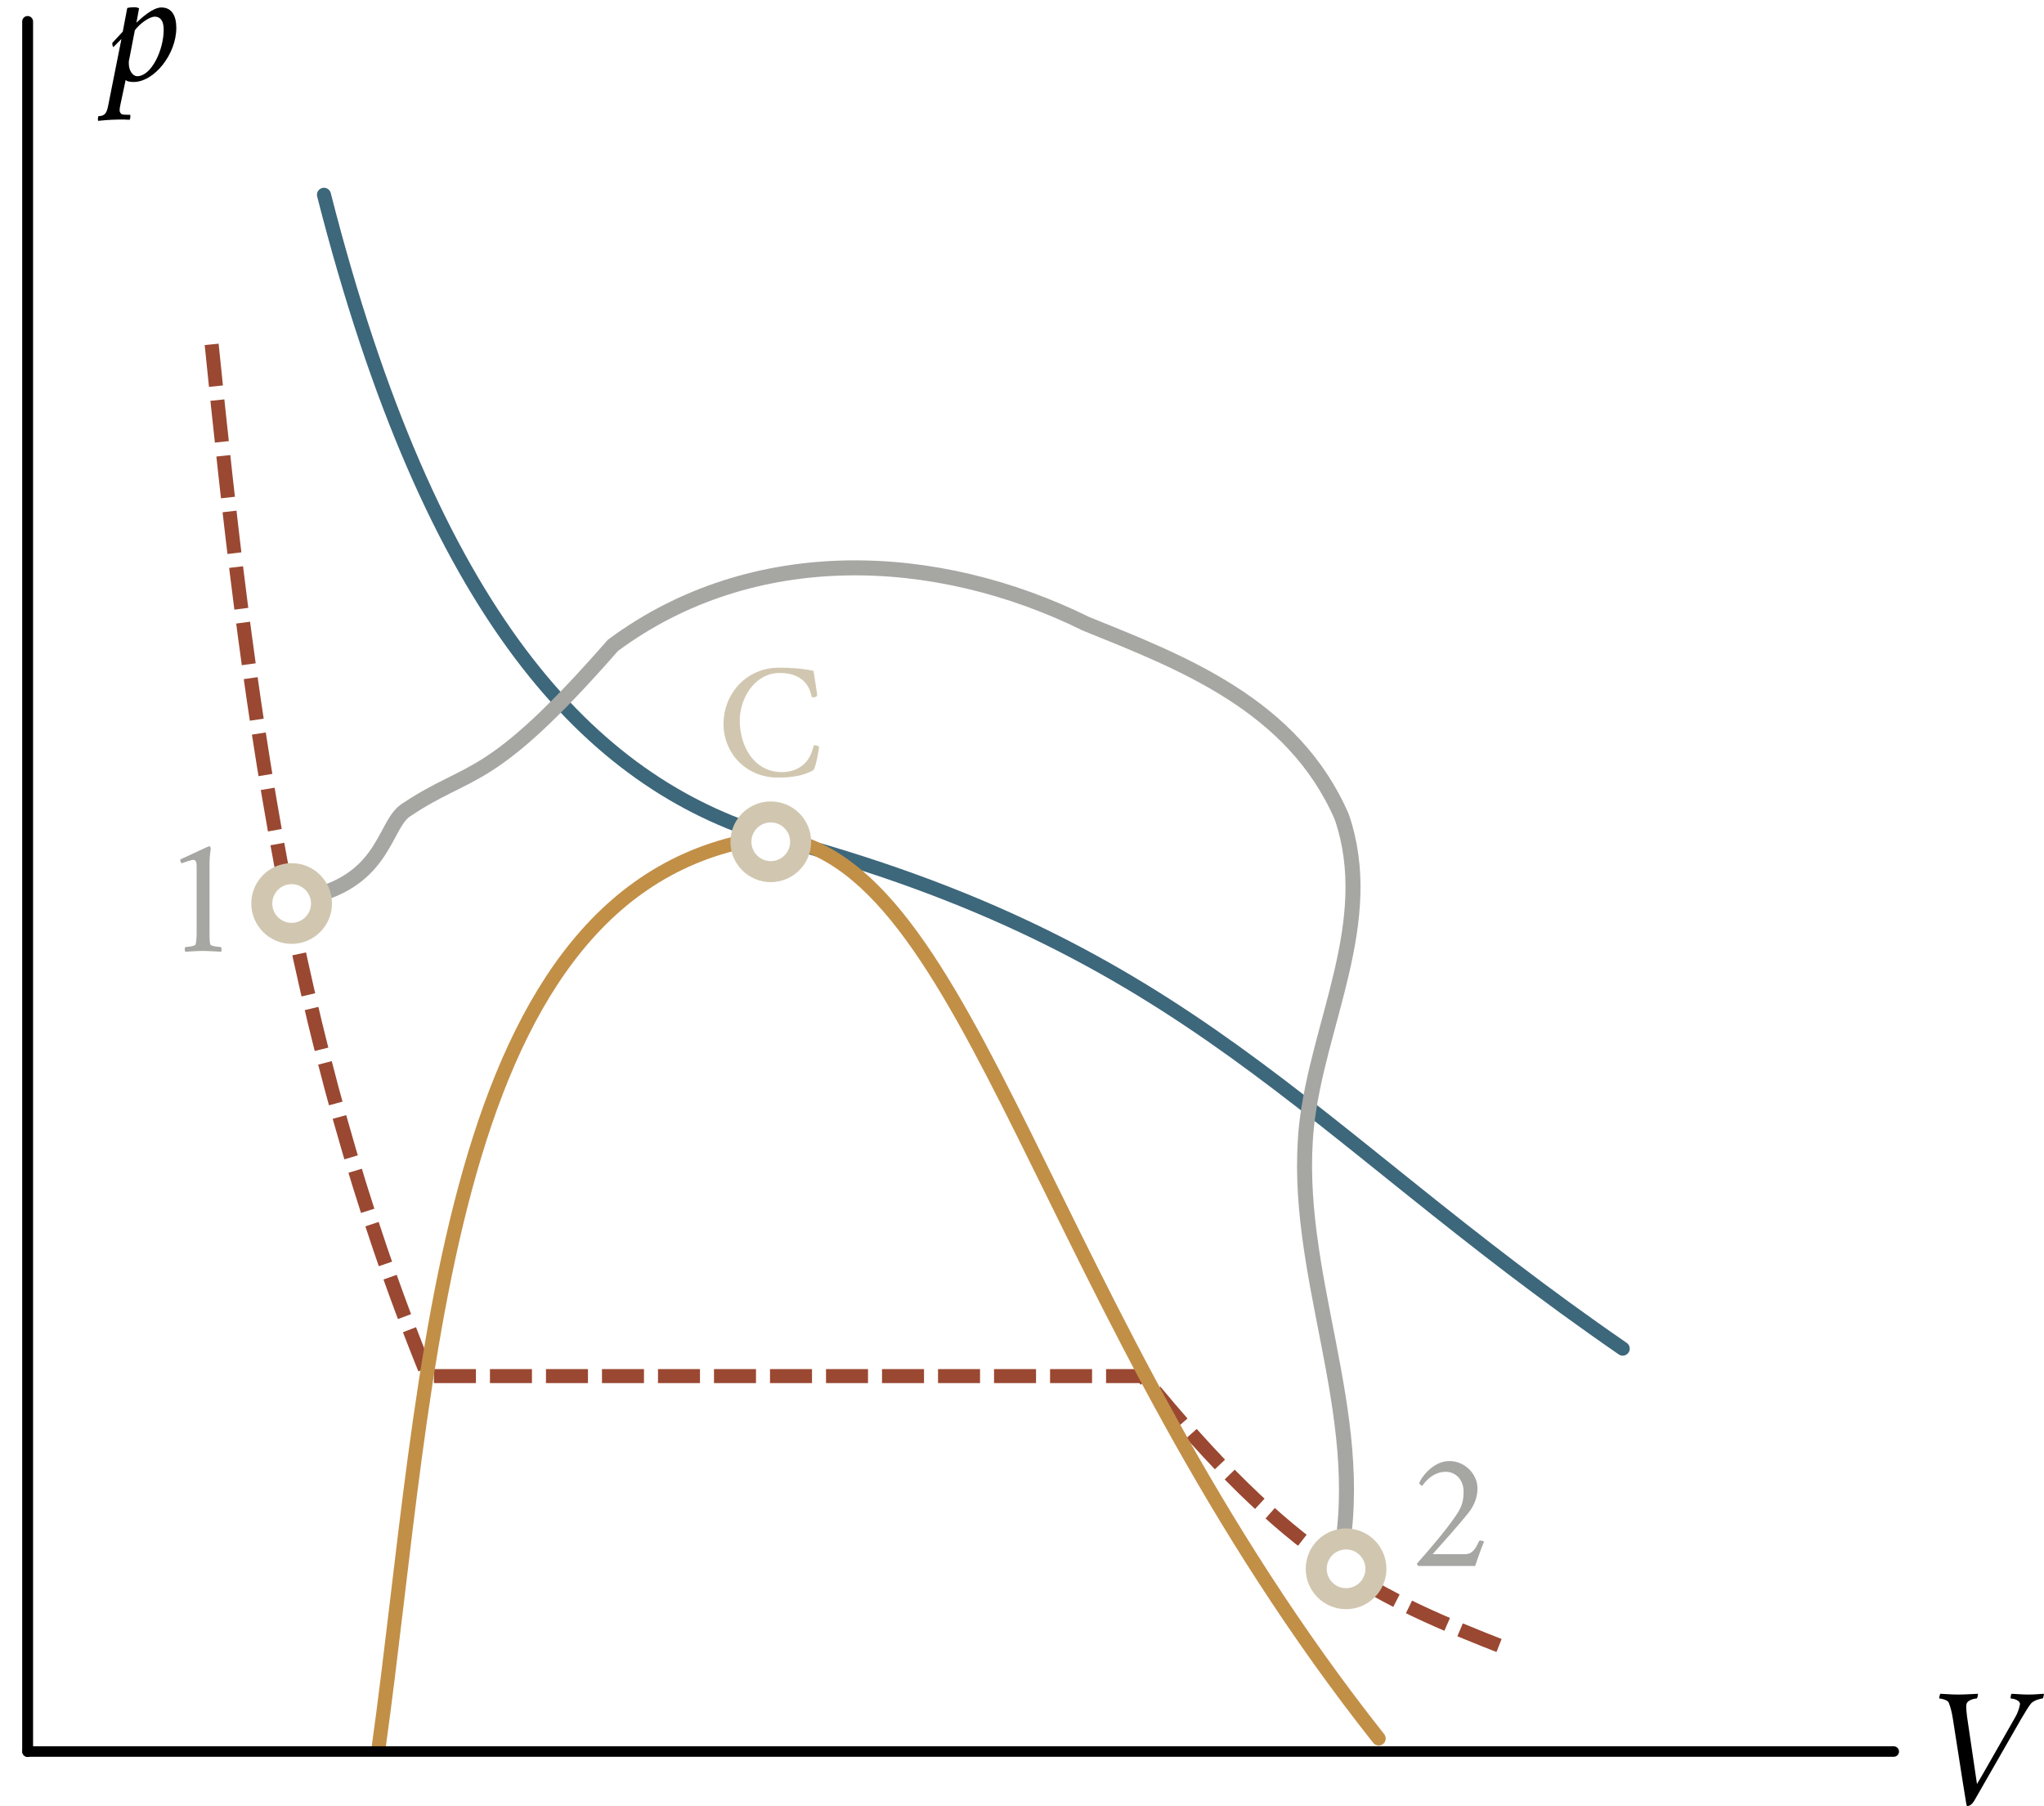 <?xml version="1.0" encoding="UTF-8" standalone="no"?>
<svg
   xmlns:ns1="http://www.iki.fi/pav/software/textext/"
   xmlns:dc="http://purl.org/dc/elements/1.1/"
   xmlns:cc="http://creativecommons.org/ns#"
   xmlns:rdf="http://www.w3.org/1999/02/22-rdf-syntax-ns#"
   xmlns:svg="http://www.w3.org/2000/svg"
   xmlns="http://www.w3.org/2000/svg"
   xmlns:sodipodi="http://sodipodi.sourceforge.net/DTD/sodipodi-0.dtd"
   xmlns:inkscape="http://www.inkscape.org/namespaces/inkscape"
   width="51.492mm"
   height="45.502mm"
   viewBox="0 0 51.492 45.502"
   version="1.1"
   id="svg8"
   inkscape:version="1.0 (4035a4fb49, 2020-05-01)"
   sodipodi:docname="fig_15_7.svg">
  <defs
     id="defs2">
    <inkscape:path-effect
       is_visible="true"
       id="path-effect1348"
       effect="spiro"
       lpeversion="0" />
    <marker
       inkscape:stockid="Arrow1Mend"
       orient="auto"
       refY="0"
       refX="0"
       id="Arrow1Mend"
       style="overflow:visible"
       inkscape:isstock="true">
      <path
         id="path2749"
         d="M 0,0 5,-5 -12.5,0 5,5 Z"
         style="fill:#a6a7a3;fill-opacity:1;fill-rule:evenodd;stroke:#a6a7a3;stroke-width:1pt;stroke-opacity:1"
         transform="matrix(-0.4,0,0,-0.4,-4,0)" />
    </marker>
    <pattern
       y="0"
       x="0"
       height="6"
       width="6"
       patternUnits="userSpaceOnUse"
       id="EMFhbasepattern" />
    <marker
       inkscape:isstock="true"
       style="overflow:visible"
       id="Arrow1Mend-6"
       refX="0"
       refY="0"
       orient="auto"
       inkscape:stockid="Arrow1Mend">
      <path
         transform="matrix(-0.4,0,0,-0.4,-4,0)"
         style="fill:#c28f47;fill-opacity:1;fill-rule:evenodd;stroke:#c28f47;stroke-width:1pt;stroke-opacity:1"
         d="M 0,0 5,-5 -12.5,0 5,5 Z"
         id="path2749-5" />
    </marker>
    <pattern
       y="0"
       x="0"
       height="6"
       width="6"
       patternUnits="userSpaceOnUse"
       id="EMFhbasepattern-8" />
    <marker
       inkscape:stockid="Arrow1Mend"
       orient="auto"
       refY="0"
       refX="0"
       id="marker29272"
       style="overflow:visible"
       inkscape:isstock="true">
      <path
         id="path29270"
         d="M 0,0 5,-5 -12.5,0 5,5 Z"
         style="fill:#000000;fill-opacity:1;fill-rule:evenodd;stroke:#000000;stroke-width:1pt;stroke-opacity:1"
         transform="matrix(-0.4,0,0,-0.4,-4,0)" />
    </marker>
    <marker
       inkscape:isstock="true"
       style="overflow:visible"
       id="marker29272-5"
       refX="0"
       refY="0"
       orient="auto"
       inkscape:stockid="Arrow1Mend">
      <path
         transform="matrix(-0.4,0,0,-0.4,-4,0)"
         style="fill:#000000;fill-opacity:1;fill-rule:evenodd;stroke:#000000;stroke-width:1pt;stroke-opacity:1"
         d="M 0,0 5,-5 -12.5,0 5,5 Z"
         id="path29270-8" />
    </marker>
    <g
       id="g9174">
      <symbol
         overflow="visible"
         id="symbol9168">
        <path
           style="stroke:none"
           d=""
           id="path9166" />
      </symbol>
      <symbol
         overflow="visible"
         id="symbol9172">
        <path
           style="stroke:none"
           d="m 5.547,-6.609 h -3.656 c -0.156,0 -0.406,-0.078 -0.5,-0.141 -0.062,-0.031 -0.156,-0.062 -0.219,-0.031 C 1,-6.156 0.812,-5.578 0.594,-5.047 0.625,-5.016 0.672,-4.969 0.766,-4.969 0.812,-4.969 0.891,-5 0.906,-5.031 1.172,-5.734 1.578,-6.25 2.047,-6.25 h 1.219 l -1,5.078 c -0.062,0.297 -0.125,0.578 -0.203,0.75 -0.047,0.109 -0.562,0.156 -0.672,0.156 -0.047,0.062 -0.094,0.25 -0.062,0.297 0.391,-0.016 0.766,-0.047 1.125,-0.047 0.359,0 0.703,0.031 1.078,0.047 0.062,-0.047 0.094,-0.234 0.062,-0.297 -0.109,0 -0.609,-0.047 -0.609,-0.156 V -0.5 c 0,-0.156 0.047,-0.406 0.094,-0.672 l 1,-5.078 h 1.188 c 0.453,0 0.641,0.5 0.641,1.172 v 0.047 c 0.016,0.031 0.078,0.062 0.125,0.062 0.078,0 0.172,-0.047 0.203,-0.078 0,-0.531 0.047,-1.109 0.094,-1.734 -0.047,-0.031 -0.094,-0.031 -0.188,0.016 -0.125,0.062 -0.438,0.156 -0.594,0.156 z m 0,0"
           id="path9170" />
      </symbol>
    </g>
    <g
       id="g13828">
      <symbol
         overflow="visible"
         id="symbol13822">
        <path
           style="stroke:none"
           d=""
           id="path13820" />
      </symbol>
      <symbol
         overflow="visible"
         id="symbol13826">
        <path
           style="stroke:none"
           d="m 2.828,-3.844 c 0.312,0 0.531,0.219 0.531,0.781 0,1.203 -0.734,2.766 -1.578,2.766 -0.25,0 -0.5,-0.312 -0.5,-0.766 0,-0.078 0,-0.172 0.031,-0.266 L 1.641,-3.031 C 1.906,-3.406 2.5,-3.844 2.828,-3.844 Z M 3.219,-4.391 c -0.516,0 -1.219,0.656 -1.484,0.906 0.016,-0.078 0.125,-0.656 0.156,-0.859 -0.094,-0.047 -0.203,-0.062 -0.312,-0.062 -0.109,0 -0.281,0.016 -0.391,0.047 l -0.266,1.406 -0.594,0.641 c -0.016,0.016 -0.031,0.031 -0.031,0.062 0,0.062 0.016,0.172 0.062,0.219 l 0.484,-0.484 -0.797,4 c -0.078,0.375 -0.172,0.594 -0.562,0.594 -0.047,0.031 -0.062,0.281 -0.016,0.281 0.594,-0.062 0.984,-0.078 1.5,-0.078 0.109,0 0.234,0.016 0.359,0.016 C 1.375,2.266 1.391,2.016 1.359,2 H 1.25 C 1.156,2 0.984,2 0.875,1.969 0.781,1.938 0.734,1.797 0.734,1.75 0.734,1.641 0.75,1.562 0.766,1.469 L 1.094,-0.078 c 0.062,0.094 0.297,0.125 0.469,0.125 1.234,0 2.547,-1.656 2.547,-3.219 0,-0.703 -0.25,-1.219 -0.891,-1.219 z m 0,0"
           id="path13824" />
      </symbol>
    </g>
    <g
       id="g3555-5">
      <symbol
         id="symbol3549-9"
         overflow="visible">
        <path
           id="path3547-1"
           d=""
           style="stroke:none" />
      </symbol>
      <symbol
         id="symbol3553-0"
         overflow="visible">
        <path
           id="path3551-3"
           d="m 2.828,-3.844 c 0.312,0 0.531,0.219 0.531,0.781 0,1.203 -0.734,2.766 -1.578,2.766 -0.25,0 -0.5,-0.312 -0.5,-0.766 0,-0.078 0,-0.172 0.031,-0.266 L 1.641,-3.031 C 1.906,-3.406 2.5,-3.844 2.828,-3.844 Z M 3.219,-4.391 c -0.516,0 -1.219,0.656 -1.484,0.906 0.016,-0.078 0.125,-0.656 0.156,-0.859 -0.094,-0.047 -0.203,-0.062 -0.312,-0.062 -0.109,0 -0.281,0.016 -0.391,0.047 l -0.266,1.406 -0.594,0.641 c -0.016,0.016 -0.031,0.031 -0.031,0.062 0,0.062 0.016,0.172 0.062,0.219 l 0.484,-0.484 -0.797,4 c -0.078,0.375 -0.172,0.594 -0.562,0.594 -0.047,0.031 -0.062,0.281 -0.016,0.281 0.594,-0.062 0.984,-0.078 1.5,-0.078 0.109,0 0.234,0.016 0.359,0.016 C 1.375,2.266 1.391,2.016 1.359,2 H 1.25 C 1.156,2 0.984,2 0.875,1.969 0.781,1.938 0.734,1.797 0.734,1.75 0.734,1.641 0.75,1.562 0.766,1.469 L 1.094,-0.078 c 0.062,0.094 0.297,0.125 0.469,0.125 1.234,0 2.547,-1.656 2.547,-3.219 0,-0.703 -0.25,-1.219 -0.891,-1.219 z m 0,0"
           style="stroke:none" />
      </symbol>
    </g>
    <g
       id="g3539-1">
      <symbol
         id="symbol3533-7"
         overflow="visible">
        <path
           id="path3531-4"
           d=""
           style="stroke:none" />
      </symbol>
      <symbol
         id="symbol3537-2"
         overflow="visible">
        <path
           id="path3535-8"
           d="m 5.547,-6.609 h -3.656 c -0.156,0 -0.406,-0.078 -0.5,-0.141 -0.062,-0.031 -0.156,-0.062 -0.219,-0.031 C 1,-6.156 0.812,-5.578 0.594,-5.047 0.625,-5.016 0.672,-4.969 0.766,-4.969 0.812,-4.969 0.891,-5 0.906,-5.031 1.172,-5.734 1.578,-6.25 2.047,-6.25 h 1.219 l -1,5.078 c -0.062,0.297 -0.125,0.578 -0.203,0.75 -0.047,0.109 -0.562,0.156 -0.672,0.156 -0.047,0.062 -0.094,0.25 -0.062,0.297 0.391,-0.016 0.766,-0.047 1.125,-0.047 0.359,0 0.703,0.031 1.078,0.047 0.062,-0.047 0.094,-0.234 0.062,-0.297 -0.109,0 -0.609,-0.047 -0.609,-0.156 V -0.5 c 0,-0.156 0.047,-0.406 0.094,-0.672 l 1,-5.078 h 1.188 c 0.453,0 0.641,0.5 0.641,1.172 v 0.047 c 0.016,0.031 0.078,0.062 0.125,0.062 0.078,0 0.172,-0.047 0.203,-0.078 0,-0.531 0.047,-1.109 0.094,-1.734 -0.047,-0.031 -0.094,-0.031 -0.188,0.016 -0.125,0.062 -0.438,0.156 -0.594,0.156 z m 0,0"
           style="stroke:none" />
      </symbol>
    </g>
    <g
       style="fill:#000000;stroke-width:0"
       id="g8521">
      <symbol
         style="fill:#000000;stroke-width:0"
         overflow="visible"
         id="symbol8515">
        <path
           style="fill:#000000;stroke:none;stroke-width:0"
           d="M 0.5,0 H 4.484 V -4.812 H 0.5 Z M 1,-0.5 V -4.312 H 3.984 V -0.5 Z m 0,0"
           id="path8513" />
      </symbol>
      <symbol
         style="fill:#000000;stroke-width:0"
         overflow="visible"
         id="symbol8519">
        <path
           style="fill:#000000;stroke:none;stroke-width:0"
           d="m 3.766,-6.484 c -1.922,0 -3.297,1.531 -3.297,3.359 0,1.719 1.328,3.188 3.25,3.188 0.891,0 1.562,-0.141 2.094,-0.438 C 5.953,-0.5 6.156,-1.578 6.156,-1.781 6.062,-1.844 5.938,-1.875 5.844,-1.859 5.766,-1.547 5.625,-1.062 5.25,-0.734 c -0.281,0.25 -0.688,0.469 -1.297,0.469 -1.688,0 -2.516,-1.562 -2.516,-3.078 0,-1.359 0.922,-2.828 2.375,-2.828 1.625,0 1.844,1.125 1.906,1.422 0.016,0.016 0.047,0.031 0.109,0.031 0.109,0 0.219,-0.062 0.219,-0.125 0,-0.094 -0.219,-1.453 -0.219,-1.453 -0.719,-0.156 -1.438,-0.188 -2.062,-0.188 z m 0,0"
           id="path8517" />
      </symbol>
    </g>
    <g
       id="id-89cdb47a-9f14-4e53-8a69-7e520be84b82-6">
      <symbol
         id="id-e74a82cf-3623-402d-ad98-5dcf08595990-3"
         overflow="visible">
        <path
           id="id-2cf35f03-fcca-4191-937c-14f636a9459b-0"
           d=""
           style="stroke:none" />
      </symbol>
      <symbol
         id="id-ee70dbae-d2f5-4764-9928-122cafa4391f-5"
         overflow="visible">
        <path
           id="id-4c08ebf9-7dde-41ae-848f-ef287f7674e6-4"
           d="m 5.547,-6.609 h -3.656 c -0.156,0 -0.406,-0.078 -0.5,-0.141 -0.062,-0.031 -0.156,-0.062 -0.219,-0.031 C 1,-6.156 0.812,-5.578 0.594,-5.047 0.625,-5.016 0.672,-4.969 0.766,-4.969 0.812,-4.969 0.891,-5 0.906,-5.031 1.172,-5.734 1.578,-6.25 2.047,-6.25 h 1.219 l -1,5.078 c -0.062,0.297 -0.125,0.578 -0.203,0.75 -0.047,0.109 -0.562,0.156 -0.672,0.156 -0.047,0.062 -0.094,0.25 -0.062,0.297 0.391,-0.016 0.766,-0.047 1.125,-0.047 0.359,0 0.703,0.031 1.078,0.047 0.062,-0.047 0.094,-0.234 0.062,-0.297 -0.109,0 -0.609,-0.047 -0.609,-0.156 V -0.5 c 0,-0.156 0.047,-0.406 0.094,-0.672 l 1,-5.078 h 1.188 c 0.453,0 0.641,0.5 0.641,1.172 v 0.047 c 0.016,0.031 0.078,0.062 0.125,0.062 0.078,0 0.172,-0.047 0.203,-0.078 0,-0.531 0.047,-1.109 0.094,-1.734 -0.047,-0.031 -0.094,-0.031 -0.188,0.016 -0.125,0.062 -0.438,0.156 -0.594,0.156 z m 0,0"
           style="stroke:none" />
      </symbol>
      <symbol
         id="id-d755e41f-6ee0-47ae-a7f5-641f85467ed9-6"
         overflow="visible">
        <path
           id="id-595c1ce9-5676-49a6-9a9d-a1ef13bbd62e-9"
           d="m 0.359,0 h 2.906 V -3.516 H 0.359 Z M 0.719,-0.359 v -2.781 h 2.188 v 2.781 z m 0,0"
           style="stroke:none" />
      </symbol>
      <symbol
         id="id-c384b6ec-ea70-46ec-8c57-434f522250b1-7"
         overflow="visible">
        <path
           id="id-45b48e69-67ae-4cd5-8ec4-59fd9ff511dc-2"
           d="m 2.766,-2.797 c 0,-0.094 -0.047,-0.188 -0.078,-0.219 C 2.516,-3.125 2.281,-3.188 2.031,-3.188 c -0.75,0 -1.75,0.719 -1.75,1.781 0,0.766 0.578,1.469 1.469,1.469 0.547,0 0.922,-0.406 1.047,-0.609 C 2.812,-0.594 2.844,-0.641 2.844,-0.688 c 0,-0.047 -0.047,-0.094 -0.062,-0.094 -0.094,0.109 -0.375,0.359 -0.766,0.359 -0.656,0 -1.188,-0.375 -1.188,-1.234 0,-0.766 0.438,-1.219 0.828,-1.219 0.188,0 0.25,0.047 0.406,0.156 0.125,0.078 0.266,0.266 0.422,0.266 0.125,0 0.281,-0.094 0.281,-0.344 z m 0,0"
           style="stroke:none" />
      </symbol>
      <symbol
         id="id-dc58f641-eea8-4ce9-a024-a4001d34cd11-5"
         overflow="visible">
        <path
           id="id-8622a6fc-b0ac-43e7-92fb-99182e9d4bdb-7"
           d="m 2.188,-3.172 c -0.328,0 -0.703,0.469 -0.844,0.766 -0.016,0.016 -0.047,0.016 -0.047,-0.016 0,-0.078 0.047,-0.609 0.062,-0.656 C 1.359,-3.094 1.312,-3.125 1.266,-3.125 0.984,-3.016 0.609,-2.938 0.25,-2.906 v 0.203 c 0.047,0 0.422,0 0.469,0.125 0.031,0.094 0.031,0.281 0.031,0.375 v 1.359 c 0,0.219 0,0.422 -0.031,0.547 C 0.703,-0.219 0.344,-0.188 0.266,-0.188 V 0.016 C 0.547,0 0.797,-0.016 1.078,-0.016 1.344,-0.016 1.672,0 1.969,0.016 V -0.188 c -0.094,0 -0.609,-0.031 -0.625,-0.109 C 1.297,-0.422 1.297,-0.625 1.297,-0.844 v -1.125 c 0,-0.172 0.266,-0.656 0.578,-0.656 0.141,0 0.203,0.031 0.281,0.078 0.078,0.062 0.156,0.156 0.266,0.156 0.062,0 0.234,-0.109 0.234,-0.391 0,-0.078 -0.016,-0.141 -0.031,-0.188 -0.062,-0.109 -0.25,-0.203 -0.438,-0.203 z m 0,0"
           style="stroke:none" />
      </symbol>
    </g>
    <pattern
       y="0"
       x="0"
       height="6"
       width="6"
       patternUnits="userSpaceOnUse"
       id="EMFhbasepattern-6" />
    <inkscape:path-effect
       effect="spiro"
       id="path-effect2988"
       is_visible="true"
       lpeversion="0" />
    <g
       id="id-6fcc1b3f-09b0-4296-8606-7a0fd44ab2d2-5">
      <symbol
         id="id-5ddf1dc1-9668-434e-8cd5-dbd2eebe5769-6"
         overflow="visible">
        <path
           id="id-482e65b6-5058-4409-996c-c45b600332b1-7"
           d=""
           style="stroke:none" />
      </symbol>
      <symbol
         id="id-a169e099-2706-49b9-8eb5-661e24c979ad-2"
         overflow="visible">
        <path
           id="id-8da39d74-572f-48fc-aa13-c62d19939460-1"
           d="m 2.828,-3.844 c 0.312,0 0.531,0.219 0.531,0.781 0,1.203 -0.734,2.766 -1.578,2.766 -0.25,0 -0.5,-0.312 -0.5,-0.766 0,-0.078 0,-0.172 0.031,-0.266 L 1.641,-3.031 C 1.906,-3.406 2.5,-3.844 2.828,-3.844 Z M 3.219,-4.391 c -0.516,0 -1.219,0.656 -1.484,0.906 0.016,-0.078 0.125,-0.656 0.156,-0.859 -0.094,-0.047 -0.203,-0.062 -0.312,-0.062 -0.109,0 -0.281,0.016 -0.391,0.047 l -0.266,1.406 -0.594,0.641 c -0.016,0.016 -0.031,0.031 -0.031,0.062 0,0.062 0.016,0.172 0.062,0.219 l 0.484,-0.484 -0.797,4 c -0.078,0.375 -0.172,0.594 -0.562,0.594 -0.047,0.031 -0.062,0.281 -0.016,0.281 0.594,-0.062 0.984,-0.078 1.5,-0.078 0.109,0 0.234,0.016 0.359,0.016 C 1.375,2.266 1.391,2.016 1.359,2 H 1.25 C 1.156,2 0.984,2 0.875,1.969 0.781,1.938 0.734,1.797 0.734,1.75 0.734,1.641 0.75,1.562 0.766,1.469 L 1.094,-0.078 c 0.062,0.094 0.297,0.125 0.469,0.125 1.234,0 2.547,-1.656 2.547,-3.219 0,-0.703 -0.25,-1.219 -0.891,-1.219 z m 0,0"
           style="stroke:none" />
      </symbol>
      <symbol
         id="id-e4f810c4-23dc-4816-811c-0c2132328f83-6"
         overflow="visible">
        <path
           id="id-21e4c2ca-fc1c-4b8a-9764-498dd3ce3f04-0"
           d="m 0.359,0 h 2.906 V -3.516 H 0.359 Z M 0.719,-0.359 v -2.781 h 2.188 v 2.781 z m 0,0"
           style="stroke:none" />
      </symbol>
      <symbol
         id="id-f2c6eadd-1fa7-418f-b876-9ce4426595ee-3"
         overflow="visible">
        <path
           id="id-b06e7f0a-5583-4ed1-8005-47067cf8be24-2"
           d="m 1.406,-3.172 c -0.531,0 -1.047,0.344 -1.047,0.891 0,0.375 0.266,0.609 0.547,0.781 0.422,0.234 0.875,0.375 0.875,0.828 0,0.328 -0.219,0.516 -0.516,0.516 -0.375,0 -0.688,-0.375 -0.781,-0.672 -0.016,-0.031 -0.031,-0.031 -0.062,-0.031 -0.031,0 -0.094,0.031 -0.125,0.047 0,0.188 0.062,0.609 0.125,0.75 C 0.734,0 0.938,0.078 1.25,0.078 c 0.594,0 1.109,-0.406 1.109,-1 0,-0.469 -0.5,-0.703 -0.828,-0.891 C 1.219,-2 0.906,-2.109 0.906,-2.5 c 0,-0.25 0.156,-0.453 0.516,-0.453 0.312,0 0.531,0.391 0.609,0.672 0.031,0.016 0.078,0.031 0.125,0.031 0.031,0 0.062,-0.016 0.062,-0.031 0,-0.266 -0.031,-0.578 -0.078,-0.797 -0.328,-0.031 -0.469,-0.094 -0.734,-0.094 z m 0,0"
           style="stroke:none" />
      </symbol>
      <symbol
         id="id-5d43b7bb-5bb6-42ec-b142-8f8b24fcbbc9-8"
         overflow="visible">
        <path
           id="id-ce6ebb17-eecc-4063-8677-43db29e27506-3"
           d="M 0.734,-3.094 C 0.438,-3.094 0.312,-3.109 0.016,-3.125 v 0.203 c 0.094,0 0.328,0 0.406,0.141 0.406,0.828 0.719,1.719 1.172,2.828 0.016,0.016 0.047,0.031 0.062,0.031 0.062,0 0.172,-0.062 0.203,-0.125 0.422,-1.031 0.656,-1.594 1.094,-2.625 0.078,-0.203 0.391,-0.25 0.453,-0.25 0.016,0 0.047,-0.156 0.016,-0.203 C 3.125,-3.109 3.016,-3.094 2.75,-3.094 c -0.297,0 -0.359,-0.016 -0.594,-0.031 v 0.203 c 0.25,0 0.422,0.094 0.422,0.234 0,0.062 0,0.141 -0.047,0.234 -0.266,0.688 -0.641,1.656 -0.641,1.656 L 1.094,-2.766 v -0.031 c 0,-0.109 0.281,-0.125 0.344,-0.125 0.031,0 0.047,-0.156 0.031,-0.203 -0.297,0.016 -0.453,0.031 -0.734,0.031 z m 0,0"
           style="stroke:none" />
      </symbol>
    </g>
    <g
       id="id-4850471f-9bf9-42ff-9b13-efd7802f84d2"
       style="fill:#000000;stroke-width:0">
      <symbol
         id="id-5ffb817c-82df-4d85-a1d4-82a26331cc7a"
         overflow="visible"
         style="fill:#000000;stroke-width:0">
        <path
           id="id-a066225d-9c13-499d-8791-686014259950"
           d=""
           style="fill:#000000;stroke:none;stroke-width:0" />
      </symbol>
      <symbol
         id="id-28750fc9-7842-4a5b-a81c-00657181560d"
         overflow="visible"
         style="fill:#000000;stroke-width:0">
        <path
           id="id-5d534e71-96bc-4f24-8320-30f2ce794ccf"
           d="M 2.984,-0.891 2.656,-2.469 c 0.188,-0.375 0.375,-0.672 0.609,-1.062 0.062,-0.125 0.141,-0.234 0.266,-0.234 H 3.562 c 0.219,0.016 0.266,0.281 0.469,0.281 0.219,0 0.359,-0.203 0.359,-0.438 0,-0.156 -0.047,-0.266 -0.109,-0.344 -0.156,-0.094 -0.328,-0.125 -0.469,-0.125 -0.516,0 -0.781,0.672 -1.234,1.562 L 2.438,-3.516 c -0.109,-0.547 -0.391,-0.875 -0.688,-0.875 -0.453,0 -1.156,0.797 -1.234,0.938 0,0.047 0.078,0.188 0.109,0.188 0.109,-0.141 0.562,-0.578 0.766,-0.578 0.172,0 0.281,0.172 0.312,0.391 l 0.281,1.406 c -0.25,0.484 -0.422,0.781 -0.688,1.25 C 1.219,-0.672 1.141,-0.562 1,-0.562 H 0.984 c -0.219,-0.031 -0.25,-0.297 -0.453,-0.297 -0.234,0 -0.375,0.219 -0.375,0.453 0,0.141 0.047,0.25 0.109,0.344 0.156,0.094 0.328,0.109 0.469,0.109 0.562,0 0.828,-0.766 1.328,-1.734 L 2.25,-0.828 c 0.109,0.531 0.375,0.875 0.688,0.875 0.438,0 1.156,-0.797 1.234,-0.938 C 4.172,-0.938 4.094,-1.062 4.062,-1.062 3.953,-0.922 3.5,-0.531 3.328,-0.531 c -0.219,0 -0.312,-0.141 -0.344,-0.359 z m 0,0"
           style="fill:#000000;stroke:none;stroke-width:0" />
      </symbol>
    </g>
    <g
       id="id-c0def38f-b11d-4e87-8560-c206890cc2de"
       style="fill:#000000;stroke-width:0">
      <symbol
         id="id-0edce21d-fdcc-4285-9058-e9a441daa3e1"
         overflow="visible"
         style="fill:#000000;stroke-width:0">
        <path
           id="id-ecc0a3cb-7683-4f17-9a66-21c465f97801"
           d=""
           style="fill:#000000;stroke:none;stroke-width:0" />
      </symbol>
      <symbol
         id="id-62654fdf-2836-4162-a348-6204e4dc666f"
         overflow="visible"
         style="fill:#000000;stroke-width:0">
        <path
           id="id-ea0f881f-038e-43c5-8c13-759c40062fd2"
           d="m 1.328,-4.391 c -0.469,0 -1.156,0.766 -1.266,0.953 0,0.062 0.062,0.188 0.094,0.188 0.031,-0.031 0.484,-0.594 0.719,-0.594 0.484,0 0.594,2.062 0.594,3.219 v 0.453 c 0,0.375 -0.016,0.781 -0.172,1.016 -0.328,0.484 -0.75,0.844 -1.375,0.844 -0.219,0 -0.656,-0.109 -0.812,-0.188 -0.141,0.078 -0.219,0.281 -0.219,0.438 0,0.219 0.234,0.422 0.594,0.422 1.359,0 4.609,-3.578 4.609,-5.953 0,-0.219 -0.031,-0.797 -0.453,-0.797 -0.234,0 -0.422,0.172 -0.5,0.438 0.109,0.219 0.25,0.469 0.25,1.078 0,1.094 -0.797,2.281 -1.156,2.719 0,-0.609 -0.031,-4.234 -0.906,-4.234 z m 0,0"
           style="fill:#000000;stroke:none;stroke-width:0" />
      </symbol>
    </g>
    <g
       id="g7088">
      <symbol
         overflow="visible"
         id="symbol7082">
        <path
           style="stroke:none"
           d=""
           id="path7080" />
      </symbol>
      <symbol
         overflow="visible"
         id="symbol7086">
        <path
           style="stroke:none"
           d="m 1.766,-6.625 c -0.438,0 -0.656,-0.031 -1.078,-0.047 -0.016,0.016 -0.078,0.281 -0.062,0.281 0.109,0 0.484,0.078 0.562,0.234 0.109,0.266 0.188,0.578 0.25,0.969 0.312,1.953 0.5,3.25 0.797,5.047 0.016,0.047 0.016,0.156 0.062,0.156 0.109,0 0.266,-0.062 0.422,-0.328 l 2.75,-4.797 c 0.219,-0.375 0.516,-0.875 0.656,-1.016 0.203,-0.188 0.594,-0.266 0.656,-0.266 0.031,0 0.094,-0.234 0.078,-0.281 C 6.484,-6.656 6.375,-6.625 5.938,-6.625 c -0.344,0 -0.656,-0.031 -1,-0.047 C 4.891,-6.625 4.859,-6.406 4.891,-6.391 5,-6.391 5.438,-6.312 5.438,-6.047 c 0,0.031 -0.016,0.031 -0.016,0.062 -0.031,0.172 -0.125,0.469 -0.266,0.703 0,0 -2.234,3.938 -2.281,3.984 0,-0.031 -0.469,-3.141 -0.594,-4.031 -0.031,-0.25 -0.047,-0.453 -0.047,-0.578 0,-0.062 0,-0.109 0.016,-0.141 0.047,-0.281 0.547,-0.344 0.609,-0.344 C 2.906,-6.406 2.938,-6.625 2.938,-6.672 2.547,-6.656 2.172,-6.625 1.766,-6.625 Z m 0,0"
           id="path7084" />
      </symbol>
    </g>
    <g
       id="g7088-8">
      <symbol
         overflow="visible"
         id="symbol7082-7">
        <path
           style="stroke:none"
           d=""
           id="path7080-9" />
      </symbol>
      <symbol
         overflow="visible"
         id="symbol7086-8">
        <path
           style="stroke:none"
           d="m 1.766,-6.625 c -0.438,0 -0.656,-0.031 -1.078,-0.047 -0.016,0.016 -0.078,0.281 -0.062,0.281 0.109,0 0.484,0.078 0.562,0.234 0.109,0.266 0.188,0.578 0.25,0.969 0.312,1.953 0.5,3.25 0.797,5.047 0.016,0.047 0.016,0.156 0.062,0.156 0.109,0 0.266,-0.062 0.422,-0.328 l 2.75,-4.797 c 0.219,-0.375 0.516,-0.875 0.656,-1.016 0.203,-0.188 0.594,-0.266 0.656,-0.266 0.031,0 0.094,-0.234 0.078,-0.281 C 6.484,-6.656 6.375,-6.625 5.938,-6.625 c -0.344,0 -0.656,-0.031 -1,-0.047 C 4.891,-6.625 4.859,-6.406 4.891,-6.391 5,-6.391 5.438,-6.312 5.438,-6.047 c 0,0.031 -0.016,0.031 -0.016,0.062 -0.031,0.172 -0.125,0.469 -0.266,0.703 0,0 -2.234,3.938 -2.281,3.984 0,-0.031 -0.469,-3.141 -0.594,-4.031 -0.031,-0.25 -0.047,-0.453 -0.047,-0.578 0,-0.062 0,-0.109 0.016,-0.141 0.047,-0.281 0.547,-0.344 0.609,-0.344 C 2.906,-6.406 2.938,-6.625 2.938,-6.672 2.547,-6.656 2.172,-6.625 1.766,-6.625 Z m 0,0"
           id="path7084-1" />
      </symbol>
    </g>
    <g
       id="g3370-4">
      <symbol
         id="symbol3364-9"
         overflow="visible">
        <path
           id="path3362-9"
           d=""
           style="stroke:none" />
      </symbol>
      <symbol
         id="symbol3368-4"
         overflow="visible">
        <path
           id="path3366-6"
           d="m 1.766,-6.625 c -0.438,0 -0.656,-0.031 -1.078,-0.047 -0.016,0.016 -0.078,0.281 -0.062,0.281 0.109,0 0.484,0.078 0.562,0.234 0.109,0.266 0.188,0.578 0.25,0.969 0.312,1.953 0.5,3.25 0.797,5.047 0.016,0.047 0.016,0.156 0.062,0.156 0.109,0 0.266,-0.062 0.422,-0.328 l 2.75,-4.797 c 0.219,-0.375 0.516,-0.875 0.656,-1.016 0.203,-0.188 0.594,-0.266 0.656,-0.266 0.031,0 0.094,-0.234 0.078,-0.281 C 6.484,-6.656 6.375,-6.625 5.938,-6.625 c -0.344,0 -0.656,-0.031 -1,-0.047 C 4.891,-6.625 4.859,-6.406 4.891,-6.391 5,-6.391 5.438,-6.312 5.438,-6.047 c 0,0.031 -0.016,0.031 -0.016,0.062 -0.031,0.172 -0.125,0.469 -0.266,0.703 0,0 -2.234,3.938 -2.281,3.984 0,-0.031 -0.469,-3.141 -0.594,-4.031 -0.031,-0.25 -0.047,-0.453 -0.047,-0.578 0,-0.062 0,-0.109 0.016,-0.141 0.047,-0.281 0.547,-0.344 0.609,-0.344 C 2.906,-6.406 2.938,-6.625 2.938,-6.672 2.547,-6.656 2.172,-6.625 1.766,-6.625 Z m 0,0"
           style="stroke:none" />
      </symbol>
    </g>
    <g
       id="g3370-9">
      <symbol
         id="symbol3364-0"
         overflow="visible">
        <path
           id="path3362-2"
           d=""
           style="stroke:none" />
      </symbol>
      <symbol
         id="symbol3368-3"
         overflow="visible">
        <path
           id="path3366-8"
           d="m 1.766,-6.625 c -0.438,0 -0.656,-0.031 -1.078,-0.047 -0.016,0.016 -0.078,0.281 -0.062,0.281 0.109,0 0.484,0.078 0.562,0.234 0.109,0.266 0.188,0.578 0.25,0.969 0.312,1.953 0.5,3.25 0.797,5.047 0.016,0.047 0.016,0.156 0.062,0.156 0.109,0 0.266,-0.062 0.422,-0.328 l 2.75,-4.797 c 0.219,-0.375 0.516,-0.875 0.656,-1.016 0.203,-0.188 0.594,-0.266 0.656,-0.266 0.031,0 0.094,-0.234 0.078,-0.281 C 6.484,-6.656 6.375,-6.625 5.938,-6.625 c -0.344,0 -0.656,-0.031 -1,-0.047 C 4.891,-6.625 4.859,-6.406 4.891,-6.391 5,-6.391 5.438,-6.312 5.438,-6.047 c 0,0.031 -0.016,0.031 -0.016,0.062 -0.031,0.172 -0.125,0.469 -0.266,0.703 0,0 -2.234,3.938 -2.281,3.984 0,-0.031 -0.469,-3.141 -0.594,-4.031 -0.031,-0.25 -0.047,-0.453 -0.047,-0.578 0,-0.062 0,-0.109 0.016,-0.141 0.047,-0.281 0.547,-0.344 0.609,-0.344 C 2.906,-6.406 2.938,-6.625 2.938,-6.672 2.547,-6.656 2.172,-6.625 1.766,-6.625 Z m 0,0"
           style="stroke:none" />
      </symbol>
    </g>
    <pattern
       y="0"
       x="0"
       height="6"
       width="6"
       patternUnits="userSpaceOnUse"
       id="EMFhbasepattern-0" />
    <g
       id="g9174-9">
      <symbol
         overflow="visible"
         id="symbol9168-5">
        <path
           style="stroke:none"
           d=""
           id="path9166-5" />
      </symbol>
      <symbol
         overflow="visible"
         id="symbol9172-0">
        <path
           style="stroke:none"
           d="m 5.547,-6.609 h -3.656 c -0.156,0 -0.406,-0.078 -0.5,-0.141 -0.062,-0.031 -0.156,-0.062 -0.219,-0.031 C 1,-6.156 0.812,-5.578 0.594,-5.047 0.625,-5.016 0.672,-4.969 0.766,-4.969 0.812,-4.969 0.891,-5 0.906,-5.031 1.172,-5.734 1.578,-6.25 2.047,-6.25 h 1.219 l -1,5.078 c -0.062,0.297 -0.125,0.578 -0.203,0.75 -0.047,0.109 -0.562,0.156 -0.672,0.156 -0.047,0.062 -0.094,0.25 -0.062,0.297 0.391,-0.016 0.766,-0.047 1.125,-0.047 0.359,0 0.703,0.031 1.078,0.047 0.062,-0.047 0.094,-0.234 0.062,-0.297 -0.109,0 -0.609,-0.047 -0.609,-0.156 V -0.5 c 0,-0.156 0.047,-0.406 0.094,-0.672 l 1,-5.078 h 1.188 c 0.453,0 0.641,0.5 0.641,1.172 v 0.047 c 0.016,0.031 0.078,0.062 0.125,0.062 0.078,0 0.172,-0.047 0.203,-0.078 0,-0.531 0.047,-1.109 0.094,-1.734 -0.047,-0.031 -0.094,-0.031 -0.188,0.016 -0.125,0.062 -0.438,0.156 -0.594,0.156 z m 0,0"
           id="path9170-7" />
      </symbol>
    </g>
    <g
       style="fill:#000000;stroke-width:0"
       id="g8521-5">
      <symbol
         style="fill:#000000;stroke-width:0"
         overflow="visible"
         id="symbol8515-6">
        <path
           style="fill:#000000;stroke:none;stroke-width:0"
           d="M 0.5,0 H 4.484 V -4.812 H 0.5 Z M 1,-0.5 V -4.312 H 3.984 V -0.5 Z m 0,0"
           id="path8513-0" />
      </symbol>
      <symbol
         style="fill:#000000;stroke-width:0"
         overflow="visible"
         id="symbol8519-9">
        <path
           style="fill:#000000;stroke:none;stroke-width:0"
           d="m 3.766,-6.484 c -1.922,0 -3.297,1.531 -3.297,3.359 0,1.719 1.328,3.188 3.25,3.188 0.891,0 1.562,-0.141 2.094,-0.438 C 5.953,-0.5 6.156,-1.578 6.156,-1.781 6.062,-1.844 5.938,-1.875 5.844,-1.859 5.766,-1.547 5.625,-1.062 5.25,-0.734 c -0.281,0.25 -0.688,0.469 -1.297,0.469 -1.688,0 -2.516,-1.562 -2.516,-3.078 0,-1.359 0.922,-2.828 2.375,-2.828 1.625,0 1.844,1.125 1.906,1.422 0.016,0.016 0.047,0.031 0.109,0.031 0.109,0 0.219,-0.062 0.219,-0.125 0,-0.094 -0.219,-1.453 -0.219,-1.453 -0.719,-0.156 -1.438,-0.188 -2.062,-0.188 z m 0,0"
           id="path8517-5" />
      </symbol>
    </g>
    <g
       id="id-de3455f4-8cfd-4ba4-b542-6ea5fbce7949-9">
      <symbol
         id="id-4704d1e0-5089-4474-831f-6ddf3b5d4ab2-6"
         overflow="visible">
        <path
           id="id-ca3dee5e-f57f-4815-89fe-43bfb7b8a676-7"
           d=""
           style="stroke:none" />
      </symbol>
      <symbol
         id="id-77827310-de13-4839-bfc7-55fa86ba777a-3"
         overflow="visible">
        <path
           id="id-525be1fa-9956-4dad-ad1b-ca847c846401-1"
           d="m 5.547,-6.609 h -3.656 c -0.156,0 -0.406,-0.078 -0.5,-0.141 -0.062,-0.031 -0.156,-0.062 -0.219,-0.031 C 1,-6.156 0.812,-5.578 0.594,-5.047 0.625,-5.016 0.672,-4.969 0.766,-4.969 0.812,-4.969 0.891,-5 0.906,-5.031 1.172,-5.734 1.578,-6.25 2.047,-6.25 h 1.219 l -1,5.078 c -0.062,0.297 -0.125,0.578 -0.203,0.75 -0.047,0.109 -0.562,0.156 -0.672,0.156 -0.047,0.062 -0.094,0.25 -0.062,0.297 0.391,-0.016 0.766,-0.047 1.125,-0.047 0.359,0 0.703,0.031 1.078,0.047 0.062,-0.047 0.094,-0.234 0.062,-0.297 -0.109,0 -0.609,-0.047 -0.609,-0.156 V -0.5 c 0,-0.156 0.047,-0.406 0.094,-0.672 l 1,-5.078 h 1.188 c 0.453,0 0.641,0.5 0.641,1.172 v 0.047 c 0.016,0.031 0.078,0.062 0.125,0.062 0.078,0 0.172,-0.047 0.203,-0.078 0,-0.531 0.047,-1.109 0.094,-1.734 -0.047,-0.031 -0.094,-0.031 -0.188,0.016 -0.125,0.062 -0.438,0.156 -0.594,0.156 z m 0,0"
           style="stroke:none" />
      </symbol>
      <symbol
         id="id-7ed5d549-2480-4c99-ad44-4142ffd55089-4"
         overflow="visible">
        <path
           id="id-1f5ffbf3-1039-45a6-9dbe-3a835b9add57-9"
           d="m 0.359,0 h 2.906 V -3.516 H 0.359 Z M 0.719,-0.359 v -2.781 h 2.188 v 2.781 z m 0,0"
           style="stroke:none" />
      </symbol>
      <symbol
         id="id-a5bc2197-4d9b-44e3-b018-fa99a0f96ab1-1"
         overflow="visible">
        <path
           id="id-01bb734a-bd16-4355-875d-c2e8adaf9f39-1"
           d="m 2.766,-2.797 c 0,-0.094 -0.047,-0.188 -0.078,-0.219 C 2.516,-3.125 2.281,-3.188 2.031,-3.188 c -0.75,0 -1.75,0.719 -1.75,1.781 0,0.766 0.578,1.469 1.469,1.469 0.547,0 0.922,-0.406 1.047,-0.609 C 2.812,-0.594 2.844,-0.641 2.844,-0.688 c 0,-0.047 -0.047,-0.094 -0.062,-0.094 -0.094,0.109 -0.375,0.359 -0.766,0.359 -0.656,0 -1.188,-0.375 -1.188,-1.234 0,-0.766 0.438,-1.219 0.828,-1.219 0.188,0 0.25,0.047 0.406,0.156 0.125,0.078 0.266,0.266 0.422,0.266 0.125,0 0.281,-0.094 0.281,-0.344 z m 0,0"
           style="stroke:none" />
      </symbol>
      <symbol
         id="id-72b3f276-da1c-4d67-acd3-0db570cc35ad-1"
         overflow="visible">
        <path
           id="id-afd3983d-3b9c-4443-951e-8ddf4e7c2e40-4"
           d="m 2.188,-3.172 c -0.328,0 -0.703,0.469 -0.844,0.766 -0.016,0.016 -0.047,0.016 -0.047,-0.016 0,-0.078 0.047,-0.609 0.062,-0.656 C 1.359,-3.094 1.312,-3.125 1.266,-3.125 0.984,-3.016 0.609,-2.938 0.25,-2.906 v 0.203 c 0.047,0 0.422,0 0.469,0.125 0.031,0.094 0.031,0.281 0.031,0.375 v 1.359 c 0,0.219 0,0.422 -0.031,0.547 C 0.703,-0.219 0.344,-0.188 0.266,-0.188 V 0.016 C 0.547,0 0.797,-0.016 1.078,-0.016 1.344,-0.016 1.672,0 1.969,0.016 V -0.188 c -0.094,0 -0.609,-0.031 -0.625,-0.109 C 1.297,-0.422 1.297,-0.625 1.297,-0.844 v -1.125 c 0,-0.172 0.266,-0.656 0.578,-0.656 0.141,0 0.203,0.031 0.281,0.078 0.078,0.062 0.156,0.156 0.266,0.156 0.062,0 0.234,-0.109 0.234,-0.391 0,-0.078 -0.016,-0.141 -0.031,-0.188 -0.062,-0.109 -0.25,-0.203 -0.438,-0.203 z m 0,0"
           style="stroke:none" />
      </symbol>
    </g>
    <g
       id="id-2d3a865a-7e6b-4efd-9d18-51ccbc646e98-6">
      <symbol
         id="id-2d5d45e9-a0d8-4f1e-8236-ea4feb68481b-2"
         overflow="visible">
        <path
           id="id-6fc39b8f-b5d6-45e3-abd4-e659922fbb80-1"
           d=""
           style="stroke:none" />
      </symbol>
      <symbol
         id="id-0539f696-ba29-44d6-b3fd-b39b4bd8b222-0"
         overflow="visible">
        <path
           id="id-52b25c8d-a85b-40a9-91cf-ee7c25bbfc5a-5"
           d="m 5.547,-6.609 h -3.656 c -0.156,0 -0.406,-0.078 -0.5,-0.141 -0.062,-0.031 -0.156,-0.062 -0.219,-0.031 C 1,-6.156 0.812,-5.578 0.594,-5.047 0.625,-5.016 0.672,-4.969 0.766,-4.969 0.812,-4.969 0.891,-5 0.906,-5.031 1.172,-5.734 1.578,-6.25 2.047,-6.25 h 1.219 l -1,5.078 c -0.062,0.297 -0.125,0.578 -0.203,0.75 -0.047,0.109 -0.562,0.156 -0.672,0.156 -0.047,0.062 -0.094,0.25 -0.062,0.297 0.391,-0.016 0.766,-0.047 1.125,-0.047 0.359,0 0.703,0.031 1.078,0.047 0.062,-0.047 0.094,-0.234 0.062,-0.297 -0.109,0 -0.609,-0.047 -0.609,-0.156 V -0.5 c 0,-0.156 0.047,-0.406 0.094,-0.672 l 1,-5.078 h 1.188 c 0.453,0 0.641,0.5 0.641,1.172 v 0.047 c 0.016,0.031 0.078,0.062 0.125,0.062 0.078,0 0.172,-0.047 0.203,-0.078 0,-0.531 0.047,-1.109 0.094,-1.734 -0.047,-0.031 -0.094,-0.031 -0.188,0.016 -0.125,0.062 -0.438,0.156 -0.594,0.156 z m 0,0"
           style="stroke:none" />
      </symbol>
      <symbol
         id="id-a2f64f73-6169-41ee-854c-afc1b022a1ba-9"
         overflow="visible">
        <path
           id="id-9d7f8b5e-98c1-4350-8e68-d002318b02e8-8"
           d=""
           style="stroke:none" />
      </symbol>
      <symbol
         id="id-9ce744e9-27dc-457b-9d1b-5fd229a383ad-5"
         overflow="visible">
        <path
           id="id-72893e4a-aa15-408e-ac70-43607b5cd936-3"
           d="m 2.156,-2.984 c 0,-0.25 -0.266,-0.438 -0.5,-0.438 -0.266,0 -0.391,0.266 -0.469,0.484 l -0.75,2.203 c -0.016,0.062 -0.078,0.188 -0.078,0.25 0,0.062 0.047,0.156 0.125,0.156 0.109,0 0.234,-0.156 0.281,-0.234 l 1.188,-1.875 C 2.062,-2.594 2.156,-2.797 2.156,-2.984 Z m 0,0"
           style="stroke:none" />
      </symbol>
    </g>
    <g
       id="g5223-1">
      <symbol
         overflow="visible"
         id="symbol5209-0">
        <path
           style="stroke:none"
           d=""
           id="path5207-8" />
      </symbol>
      <symbol
         overflow="visible"
         id="symbol5213-2">
        <path
           style="stroke:none"
           d="m 5.547,-6.609 h -3.656 c -0.156,0 -0.406,-0.078 -0.5,-0.141 -0.062,-0.031 -0.156,-0.062 -0.219,-0.031 C 1,-6.156 0.812,-5.578 0.594,-5.047 0.625,-5.016 0.672,-4.969 0.766,-4.969 0.812,-4.969 0.891,-5 0.906,-5.031 1.172,-5.734 1.578,-6.25 2.047,-6.25 h 1.219 l -1,5.078 c -0.062,0.297 -0.125,0.578 -0.203,0.75 -0.047,0.109 -0.562,0.156 -0.672,0.156 -0.047,0.062 -0.094,0.25 -0.062,0.297 0.391,-0.016 0.766,-0.047 1.125,-0.047 0.359,0 0.703,0.031 1.078,0.047 0.062,-0.047 0.094,-0.234 0.062,-0.297 -0.109,0 -0.609,-0.047 -0.609,-0.156 V -0.5 c 0,-0.156 0.047,-0.406 0.094,-0.672 l 1,-5.078 h 1.188 c 0.453,0 0.641,0.5 0.641,1.172 v 0.047 c 0.016,0.031 0.078,0.062 0.125,0.062 0.078,0 0.172,-0.047 0.203,-0.078 0,-0.531 0.047,-1.109 0.094,-1.734 -0.047,-0.031 -0.094,-0.031 -0.188,0.016 -0.125,0.062 -0.438,0.156 -0.594,0.156 z m 0,0"
           id="path5211-7" />
      </symbol>
      <symbol
         overflow="visible"
         id="symbol5217-5">
        <path
           style="stroke:none"
           d=""
           id="path5215-0" />
      </symbol>
      <symbol
         overflow="visible"
         id="symbol5221-7">
        <path
           style="stroke:none"
           d="m 2.156,-2.984 c 0,-0.25 -0.266,-0.438 -0.5,-0.438 -0.266,0 -0.391,0.266 -0.469,0.484 l -0.75,2.203 c -0.016,0.062 -0.078,0.188 -0.078,0.25 0,0.062 0.047,0.156 0.125,0.156 0.109,0 0.234,-0.156 0.281,-0.234 l 1.188,-1.875 C 2.062,-2.594 2.156,-2.797 2.156,-2.984 Z m 0,0"
           id="path5219-6" />
      </symbol>
    </g>
    <g
       id="id-6fcc1b3f-09b0-4296-8606-7a0fd44ab2d2-4">
      <symbol
         id="id-5ddf1dc1-9668-434e-8cd5-dbd2eebe5769-5"
         overflow="visible">
        <path
           id="id-482e65b6-5058-4409-996c-c45b600332b1-5"
           d=""
           style="stroke:none" />
      </symbol>
      <symbol
         id="id-a169e099-2706-49b9-8eb5-661e24c979ad-0"
         overflow="visible">
        <path
           id="id-8da39d74-572f-48fc-aa13-c62d19939460-17"
           d="m 2.828,-3.844 c 0.312,0 0.531,0.219 0.531,0.781 0,1.203 -0.734,2.766 -1.578,2.766 -0.25,0 -0.5,-0.312 -0.5,-0.766 0,-0.078 0,-0.172 0.031,-0.266 L 1.641,-3.031 C 1.906,-3.406 2.5,-3.844 2.828,-3.844 Z M 3.219,-4.391 c -0.516,0 -1.219,0.656 -1.484,0.906 0.016,-0.078 0.125,-0.656 0.156,-0.859 -0.094,-0.047 -0.203,-0.062 -0.312,-0.062 -0.109,0 -0.281,0.016 -0.391,0.047 l -0.266,1.406 -0.594,0.641 c -0.016,0.016 -0.031,0.031 -0.031,0.062 0,0.062 0.016,0.172 0.062,0.219 l 0.484,-0.484 -0.797,4 c -0.078,0.375 -0.172,0.594 -0.562,0.594 -0.047,0.031 -0.062,0.281 -0.016,0.281 0.594,-0.062 0.984,-0.078 1.5,-0.078 0.109,0 0.234,0.016 0.359,0.016 C 1.375,2.266 1.391,2.016 1.359,2 H 1.25 C 1.156,2 0.984,2 0.875,1.969 0.781,1.938 0.734,1.797 0.734,1.75 0.734,1.641 0.75,1.562 0.766,1.469 L 1.094,-0.078 c 0.062,0.094 0.297,0.125 0.469,0.125 1.234,0 2.547,-1.656 2.547,-3.219 0,-0.703 -0.25,-1.219 -0.891,-1.219 z m 0,0"
           style="stroke:none" />
      </symbol>
      <symbol
         id="id-e4f810c4-23dc-4816-811c-0c2132328f83-2"
         overflow="visible">
        <path
           id="id-21e4c2ca-fc1c-4b8a-9764-498dd3ce3f04-3"
           d="m 0.359,0 h 2.906 V -3.516 H 0.359 Z M 0.719,-0.359 v -2.781 h 2.188 v 2.781 z m 0,0"
           style="stroke:none" />
      </symbol>
      <symbol
         id="id-f2c6eadd-1fa7-418f-b876-9ce4426595ee-6"
         overflow="visible">
        <path
           id="id-b06e7f0a-5583-4ed1-8005-47067cf8be24-9"
           d="m 1.406,-3.172 c -0.531,0 -1.047,0.344 -1.047,0.891 0,0.375 0.266,0.609 0.547,0.781 0.422,0.234 0.875,0.375 0.875,0.828 0,0.328 -0.219,0.516 -0.516,0.516 -0.375,0 -0.688,-0.375 -0.781,-0.672 -0.016,-0.031 -0.031,-0.031 -0.062,-0.031 -0.031,0 -0.094,0.031 -0.125,0.047 0,0.188 0.062,0.609 0.125,0.75 C 0.734,0 0.938,0.078 1.25,0.078 c 0.594,0 1.109,-0.406 1.109,-1 0,-0.469 -0.5,-0.703 -0.828,-0.891 C 1.219,-2 0.906,-2.109 0.906,-2.5 c 0,-0.25 0.156,-0.453 0.516,-0.453 0.312,0 0.531,0.391 0.609,0.672 0.031,0.016 0.078,0.031 0.125,0.031 0.031,0 0.062,-0.016 0.062,-0.031 0,-0.266 -0.031,-0.578 -0.078,-0.797 -0.328,-0.031 -0.469,-0.094 -0.734,-0.094 z m 0,0"
           style="stroke:none" />
      </symbol>
      <symbol
         id="id-5d43b7bb-5bb6-42ec-b142-8f8b24fcbbc9-9"
         overflow="visible">
        <path
           id="id-ce6ebb17-eecc-4063-8677-43db29e27506-1"
           d="M 0.734,-3.094 C 0.438,-3.094 0.312,-3.109 0.016,-3.125 v 0.203 c 0.094,0 0.328,0 0.406,0.141 0.406,0.828 0.719,1.719 1.172,2.828 0.016,0.016 0.047,0.031 0.062,0.031 0.062,0 0.172,-0.062 0.203,-0.125 0.422,-1.031 0.656,-1.594 1.094,-2.625 0.078,-0.203 0.391,-0.25 0.453,-0.25 0.016,0 0.047,-0.156 0.016,-0.203 C 3.125,-3.109 3.016,-3.094 2.75,-3.094 c -0.297,0 -0.359,-0.016 -0.594,-0.031 v 0.203 c 0.25,0 0.422,0.094 0.422,0.234 0,0.062 0,0.141 -0.047,0.234 -0.266,0.688 -0.641,1.656 -0.641,1.656 L 1.094,-2.766 v -0.031 c 0,-0.109 0.281,-0.125 0.344,-0.125 0.031,0 0.047,-0.156 0.031,-0.203 -0.297,0.016 -0.453,0.031 -0.734,0.031 z m 0,0"
           style="stroke:none" />
      </symbol>
    </g>
    <g
       id="id-bf349441-7fcc-48ba-ac90-39b7f2001c2e-3">
      <symbol
         id="id-52a29713-e5ab-40ea-b55d-d6aa6e56e294-8"
         overflow="visible">
        <path
           id="id-db185dce-6bb5-4b17-8ebc-1815d595e358-0"
           d=""
           style="stroke:none" />
      </symbol>
      <symbol
         id="id-e194be21-6cf2-4ca6-b880-2a57946adecc-3"
         overflow="visible">
        <path
           id="id-1b3fb849-356f-41f4-a0d1-e29421251340-5"
           d="m 2.828,-3.844 c 0.312,0 0.531,0.219 0.531,0.781 0,1.203 -0.734,2.766 -1.578,2.766 -0.25,0 -0.5,-0.312 -0.5,-0.766 0,-0.078 0,-0.172 0.031,-0.266 L 1.641,-3.031 C 1.906,-3.406 2.5,-3.844 2.828,-3.844 Z M 3.219,-4.391 c -0.516,0 -1.219,0.656 -1.484,0.906 0.016,-0.078 0.125,-0.656 0.156,-0.859 -0.094,-0.047 -0.203,-0.062 -0.312,-0.062 -0.109,0 -0.281,0.016 -0.391,0.047 l -0.266,1.406 -0.594,0.641 c -0.016,0.016 -0.031,0.031 -0.031,0.062 0,0.062 0.016,0.172 0.062,0.219 l 0.484,-0.484 -0.797,4 c -0.078,0.375 -0.172,0.594 -0.562,0.594 -0.047,0.031 -0.062,0.281 -0.016,0.281 0.594,-0.062 0.984,-0.078 1.5,-0.078 0.109,0 0.234,0.016 0.359,0.016 C 1.375,2.266 1.391,2.016 1.359,2 H 1.25 C 1.156,2 0.984,2 0.875,1.969 0.781,1.938 0.734,1.797 0.734,1.75 0.734,1.641 0.75,1.562 0.766,1.469 L 1.094,-0.078 c 0.062,0.094 0.297,0.125 0.469,0.125 1.234,0 2.547,-1.656 2.547,-3.219 0,-0.703 -0.25,-1.219 -0.891,-1.219 z m 0,0"
           style="stroke:none" />
      </symbol>
      <symbol
         id="id-a771ae42-e294-44f2-97f9-1996a03ea1db-3"
         overflow="visible">
        <path
           id="id-49dd4ac6-675e-4fc1-9eab-5682f2543e75-2"
           d=""
           style="stroke:none" />
      </symbol>
      <symbol
         id="id-8b34d65f-2e63-4a5d-a29d-83d6b48c2468-6"
         overflow="visible">
        <path
           id="id-7c7a5b03-df39-414d-89da-561fb35f5186-5"
           d="m 2.156,-2.984 c 0,-0.25 -0.266,-0.438 -0.5,-0.438 -0.266,0 -0.391,0.266 -0.469,0.484 l -0.75,2.203 c -0.016,0.062 -0.078,0.188 -0.078,0.25 0,0.062 0.047,0.156 0.125,0.156 0.109,0 0.234,-0.156 0.281,-0.234 l 1.188,-1.875 C 2.062,-2.594 2.156,-2.797 2.156,-2.984 Z m 0,0"
           style="stroke:none" />
      </symbol>
      <symbol
         id="id-06c37748-0ab2-4bad-8eed-83954bd0eb6a-7"
         overflow="visible">
        <path
           id="id-5408c621-bca2-4461-a667-de970496928e-8"
           d="m 0.359,0 h 2.906 V -3.516 H 0.359 Z M 0.719,-0.359 v -2.781 h 2.188 v 2.781 z m 0,0"
           style="stroke:none" />
      </symbol>
      <symbol
         id="id-174b290f-3bcc-4bf8-9b56-4f03e09d1061-8"
         overflow="visible">
        <path
           id="id-6a1877f8-a4df-48ef-931d-0cb7fd06c8ed-0"
           d="m 1.406,-3.172 c -0.531,0 -1.047,0.344 -1.047,0.891 0,0.375 0.266,0.609 0.547,0.781 0.422,0.234 0.875,0.375 0.875,0.828 0,0.328 -0.219,0.516 -0.516,0.516 -0.375,0 -0.688,-0.375 -0.781,-0.672 -0.016,-0.031 -0.031,-0.031 -0.062,-0.031 -0.031,0 -0.094,0.031 -0.125,0.047 0,0.188 0.062,0.609 0.125,0.75 C 0.734,0 0.938,0.078 1.25,0.078 c 0.594,0 1.109,-0.406 1.109,-1 0,-0.469 -0.5,-0.703 -0.828,-0.891 C 1.219,-2 0.906,-2.109 0.906,-2.5 c 0,-0.25 0.156,-0.453 0.516,-0.453 0.312,0 0.531,0.391 0.609,0.672 0.031,0.016 0.078,0.031 0.125,0.031 0.031,0 0.062,-0.016 0.062,-0.031 0,-0.266 -0.031,-0.578 -0.078,-0.797 -0.328,-0.031 -0.469,-0.094 -0.734,-0.094 z m 0,0"
           style="stroke:none" />
      </symbol>
      <symbol
         id="id-50db7ff5-0437-4667-a0a0-90ac32114894-0"
         overflow="visible">
        <path
           id="id-83acf7fb-3092-4990-8736-afe115905409-2"
           d="M 0.734,-3.094 C 0.438,-3.094 0.312,-3.109 0.016,-3.125 v 0.203 c 0.094,0 0.328,0 0.406,0.141 0.406,0.828 0.719,1.719 1.172,2.828 0.016,0.016 0.047,0.031 0.062,0.031 0.062,0 0.172,-0.062 0.203,-0.125 0.422,-1.031 0.656,-1.594 1.094,-2.625 0.078,-0.203 0.391,-0.25 0.453,-0.25 0.016,0 0.047,-0.156 0.016,-0.203 C 3.125,-3.109 3.016,-3.094 2.75,-3.094 c -0.297,0 -0.359,-0.016 -0.594,-0.031 v 0.203 c 0.25,0 0.422,0.094 0.422,0.234 0,0.062 0,0.141 -0.047,0.234 -0.266,0.688 -0.641,1.656 -0.641,1.656 L 1.094,-2.766 v -0.031 c 0,-0.109 0.281,-0.125 0.344,-0.125 0.031,0 0.047,-0.156 0.031,-0.203 -0.297,0.016 -0.453,0.031 -0.734,0.031 z m 0,0"
           style="stroke:none" />
      </symbol>
    </g>
    <g
       id="g6401-1">
      <symbol
         overflow="visible"
         id="symbol6375-6">
        <path
           style="stroke:none"
           d=""
           id="path6373-8" />
      </symbol>
      <symbol
         overflow="visible"
         id="symbol6379-7">
        <path
           style="stroke:none"
           d="m 2.828,-3.844 c 0.312,0 0.531,0.219 0.531,0.781 0,1.203 -0.734,2.766 -1.578,2.766 -0.25,0 -0.5,-0.312 -0.5,-0.766 0,-0.078 0,-0.172 0.031,-0.266 L 1.641,-3.031 C 1.906,-3.406 2.5,-3.844 2.828,-3.844 Z M 3.219,-4.391 c -0.516,0 -1.219,0.656 -1.484,0.906 0.016,-0.078 0.125,-0.656 0.156,-0.859 -0.094,-0.047 -0.203,-0.062 -0.312,-0.062 -0.109,0 -0.281,0.016 -0.391,0.047 l -0.266,1.406 -0.594,0.641 c -0.016,0.016 -0.031,0.031 -0.031,0.062 0,0.062 0.016,0.172 0.062,0.219 l 0.484,-0.484 -0.797,4 c -0.078,0.375 -0.172,0.594 -0.562,0.594 -0.047,0.031 -0.062,0.281 -0.016,0.281 0.594,-0.062 0.984,-0.078 1.5,-0.078 0.109,0 0.234,0.016 0.359,0.016 C 1.375,2.266 1.391,2.016 1.359,2 H 1.25 C 1.156,2 0.984,2 0.875,1.969 0.781,1.938 0.734,1.797 0.734,1.75 0.734,1.641 0.75,1.562 0.766,1.469 L 1.094,-0.078 c 0.062,0.094 0.297,0.125 0.469,0.125 1.234,0 2.547,-1.656 2.547,-3.219 0,-0.703 -0.25,-1.219 -0.891,-1.219 z m 0,0"
           id="path6377-8" />
      </symbol>
      <symbol
         overflow="visible"
         id="symbol6383-7">
        <path
           style="stroke:none"
           d=""
           id="path6381-7" />
      </symbol>
      <symbol
         overflow="visible"
         id="symbol6387-9">
        <path
           style="stroke:none"
           d="m 2.156,-2.984 c 0,-0.25 -0.266,-0.438 -0.5,-0.438 -0.266,0 -0.391,0.266 -0.469,0.484 l -0.75,2.203 c -0.016,0.062 -0.078,0.188 -0.078,0.25 0,0.062 0.047,0.156 0.125,0.156 0.109,0 0.234,-0.156 0.281,-0.234 l 1.188,-1.875 C 2.062,-2.594 2.156,-2.797 2.156,-2.984 Z m 0,0"
           id="path6385-0" />
      </symbol>
      <symbol
         overflow="visible"
         id="symbol6391-8">
        <path
           style="stroke:none"
           d="m 0.359,0 h 2.906 V -3.516 H 0.359 Z M 0.719,-0.359 v -2.781 h 2.188 v 2.781 z m 0,0"
           id="path6389-9" />
      </symbol>
      <symbol
         overflow="visible"
         id="symbol6395-8">
        <path
           style="stroke:none"
           d="m 1.406,-3.172 c -0.531,0 -1.047,0.344 -1.047,0.891 0,0.375 0.266,0.609 0.547,0.781 0.422,0.234 0.875,0.375 0.875,0.828 0,0.328 -0.219,0.516 -0.516,0.516 -0.375,0 -0.688,-0.375 -0.781,-0.672 -0.016,-0.031 -0.031,-0.031 -0.062,-0.031 -0.031,0 -0.094,0.031 -0.125,0.047 0,0.188 0.062,0.609 0.125,0.75 C 0.734,0 0.938,0.078 1.25,0.078 c 0.594,0 1.109,-0.406 1.109,-1 0,-0.469 -0.5,-0.703 -0.828,-0.891 C 1.219,-2 0.906,-2.109 0.906,-2.5 c 0,-0.25 0.156,-0.453 0.516,-0.453 0.312,0 0.531,0.391 0.609,0.672 0.031,0.016 0.078,0.031 0.125,0.031 0.031,0 0.062,-0.016 0.062,-0.031 0,-0.266 -0.031,-0.578 -0.078,-0.797 -0.328,-0.031 -0.469,-0.094 -0.734,-0.094 z m 0,0"
           id="path6393-6" />
      </symbol>
      <symbol
         overflow="visible"
         id="symbol6399-1">
        <path
           style="stroke:none"
           d="M 0.734,-3.094 C 0.438,-3.094 0.312,-3.109 0.016,-3.125 v 0.203 c 0.094,0 0.328,0 0.406,0.141 0.406,0.828 0.719,1.719 1.172,2.828 0.016,0.016 0.047,0.031 0.062,0.031 0.062,0 0.172,-0.062 0.203,-0.125 0.422,-1.031 0.656,-1.594 1.094,-2.625 0.078,-0.203 0.391,-0.25 0.453,-0.25 0.016,0 0.047,-0.156 0.016,-0.203 C 3.125,-3.109 3.016,-3.094 2.75,-3.094 c -0.297,0 -0.359,-0.016 -0.594,-0.031 v 0.203 c 0.25,0 0.422,0.094 0.422,0.234 0,0.062 0,0.141 -0.047,0.234 -0.266,0.688 -0.641,1.656 -0.641,1.656 L 1.094,-2.766 v -0.031 c 0,-0.109 0.281,-0.125 0.344,-0.125 0.031,0 0.047,-0.156 0.031,-0.203 -0.297,0.016 -0.453,0.031 -0.734,0.031 z m 0,0"
           id="path6397-6" />
      </symbol>
    </g>
    <g
       id="id-de3455f4-8cfd-4ba4-b542-6ea5fbce7949-2">
      <symbol
         id="id-4704d1e0-5089-4474-831f-6ddf3b5d4ab2-61"
         overflow="visible">
        <path
           id="id-ca3dee5e-f57f-4815-89fe-43bfb7b8a676-73"
           d=""
           style="stroke:none" />
      </symbol>
      <symbol
         id="id-77827310-de13-4839-bfc7-55fa86ba777a-2"
         overflow="visible">
        <path
           id="id-525be1fa-9956-4dad-ad1b-ca847c846401-15"
           d="m 5.547,-6.609 h -3.656 c -0.156,0 -0.406,-0.078 -0.5,-0.141 -0.062,-0.031 -0.156,-0.062 -0.219,-0.031 C 1,-6.156 0.812,-5.578 0.594,-5.047 0.625,-5.016 0.672,-4.969 0.766,-4.969 0.812,-4.969 0.891,-5 0.906,-5.031 1.172,-5.734 1.578,-6.25 2.047,-6.25 h 1.219 l -1,5.078 c -0.062,0.297 -0.125,0.578 -0.203,0.75 -0.047,0.109 -0.562,0.156 -0.672,0.156 -0.047,0.062 -0.094,0.25 -0.062,0.297 0.391,-0.016 0.766,-0.047 1.125,-0.047 0.359,0 0.703,0.031 1.078,0.047 0.062,-0.047 0.094,-0.234 0.062,-0.297 -0.109,0 -0.609,-0.047 -0.609,-0.156 V -0.5 c 0,-0.156 0.047,-0.406 0.094,-0.672 l 1,-5.078 h 1.188 c 0.453,0 0.641,0.5 0.641,1.172 v 0.047 c 0.016,0.031 0.078,0.062 0.125,0.062 0.078,0 0.172,-0.047 0.203,-0.078 0,-0.531 0.047,-1.109 0.094,-1.734 -0.047,-0.031 -0.094,-0.031 -0.188,0.016 -0.125,0.062 -0.438,0.156 -0.594,0.156 z m 0,0"
           style="stroke:none" />
      </symbol>
      <symbol
         id="id-7ed5d549-2480-4c99-ad44-4142ffd55089-2"
         overflow="visible">
        <path
           id="id-1f5ffbf3-1039-45a6-9dbe-3a835b9add57-7"
           d="m 0.359,0 h 2.906 V -3.516 H 0.359 Z M 0.719,-0.359 v -2.781 h 2.188 v 2.781 z m 0,0"
           style="stroke:none" />
      </symbol>
      <symbol
         id="id-a5bc2197-4d9b-44e3-b018-fa99a0f96ab1-2"
         overflow="visible">
        <path
           id="id-01bb734a-bd16-4355-875d-c2e8adaf9f39-2"
           d="m 2.766,-2.797 c 0,-0.094 -0.047,-0.188 -0.078,-0.219 C 2.516,-3.125 2.281,-3.188 2.031,-3.188 c -0.75,0 -1.75,0.719 -1.75,1.781 0,0.766 0.578,1.469 1.469,1.469 0.547,0 0.922,-0.406 1.047,-0.609 C 2.812,-0.594 2.844,-0.641 2.844,-0.688 c 0,-0.047 -0.047,-0.094 -0.062,-0.094 -0.094,0.109 -0.375,0.359 -0.766,0.359 -0.656,0 -1.188,-0.375 -1.188,-1.234 0,-0.766 0.438,-1.219 0.828,-1.219 0.188,0 0.25,0.047 0.406,0.156 0.125,0.078 0.266,0.266 0.422,0.266 0.125,0 0.281,-0.094 0.281,-0.344 z m 0,0"
           style="stroke:none" />
      </symbol>
      <symbol
         id="id-72b3f276-da1c-4d67-acd3-0db570cc35ad-9"
         overflow="visible">
        <path
           id="id-afd3983d-3b9c-4443-951e-8ddf4e7c2e40-5"
           d="m 2.188,-3.172 c -0.328,0 -0.703,0.469 -0.844,0.766 -0.016,0.016 -0.047,0.016 -0.047,-0.016 0,-0.078 0.047,-0.609 0.062,-0.656 C 1.359,-3.094 1.312,-3.125 1.266,-3.125 0.984,-3.016 0.609,-2.938 0.25,-2.906 v 0.203 c 0.047,0 0.422,0 0.469,0.125 0.031,0.094 0.031,0.281 0.031,0.375 v 1.359 c 0,0.219 0,0.422 -0.031,0.547 C 0.703,-0.219 0.344,-0.188 0.266,-0.188 V 0.016 C 0.547,0 0.797,-0.016 1.078,-0.016 1.344,-0.016 1.672,0 1.969,0.016 V -0.188 c -0.094,0 -0.609,-0.031 -0.625,-0.109 C 1.297,-0.422 1.297,-0.625 1.297,-0.844 v -1.125 c 0,-0.172 0.266,-0.656 0.578,-0.656 0.141,0 0.203,0.031 0.281,0.078 0.078,0.062 0.156,0.156 0.266,0.156 0.062,0 0.234,-0.109 0.234,-0.391 0,-0.078 -0.016,-0.141 -0.031,-0.188 -0.062,-0.109 -0.25,-0.203 -0.438,-0.203 z m 0,0"
           style="stroke:none" />
      </symbol>
    </g>
    <pattern
       y="0"
       x="0"
       height="6"
       width="6"
       patternUnits="userSpaceOnUse"
       id="EMFhbasepattern-3" />
    <g
       id="g9174-4">
      <symbol
         overflow="visible"
         id="symbol9168-8">
        <path
           style="stroke:none"
           d=""
           id="path9166-0" />
      </symbol>
      <symbol
         overflow="visible"
         id="symbol9172-2">
        <path
           style="stroke:none"
           d="m 5.547,-6.609 h -3.656 c -0.156,0 -0.406,-0.078 -0.5,-0.141 -0.062,-0.031 -0.156,-0.062 -0.219,-0.031 C 1,-6.156 0.812,-5.578 0.594,-5.047 0.625,-5.016 0.672,-4.969 0.766,-4.969 0.812,-4.969 0.891,-5 0.906,-5.031 1.172,-5.734 1.578,-6.25 2.047,-6.25 h 1.219 l -1,5.078 c -0.062,0.297 -0.125,0.578 -0.203,0.75 -0.047,0.109 -0.562,0.156 -0.672,0.156 -0.047,0.062 -0.094,0.25 -0.062,0.297 0.391,-0.016 0.766,-0.047 1.125,-0.047 0.359,0 0.703,0.031 1.078,0.047 0.062,-0.047 0.094,-0.234 0.062,-0.297 -0.109,0 -0.609,-0.047 -0.609,-0.156 V -0.5 c 0,-0.156 0.047,-0.406 0.094,-0.672 l 1,-5.078 h 1.188 c 0.453,0 0.641,0.5 0.641,1.172 v 0.047 c 0.016,0.031 0.078,0.062 0.125,0.062 0.078,0 0.172,-0.047 0.203,-0.078 0,-0.531 0.047,-1.109 0.094,-1.734 -0.047,-0.031 -0.094,-0.031 -0.188,0.016 -0.125,0.062 -0.438,0.156 -0.594,0.156 z m 0,0"
           id="path9170-2" />
      </symbol>
    </g>
    <g
       id="id-c698e02e-ac4f-4ef8-8e0d-bc9ccaf95b10-8">
      <symbol
         id="id-1772db1d-5310-4d10-9a8a-8280f5d93094-5"
         overflow="visible">
        <path
           id="id-840be2f4-0203-447c-8481-6a87f327268d-3"
           d="M 0.5,0 H 4.484 V -4.812 H 0.5 Z M 1,-0.5 V -4.312 H 3.984 V -0.5 Z m 0,0"
           style="stroke:none" />
      </symbol>
      <symbol
         id="id-b01325f8-f76a-4c38-bcb2-f16c5ae2cca0-2"
         overflow="visible">
        <path
           id="id-21d1af57-7fe7-443a-bef5-20aee7623379-3"
           d="m 0.891,-5.438 v 4.312 c 0,0.281 0,0.562 -0.047,0.719 -0.031,0.109 -0.5,0.156 -0.625,0.156 V 0.031 C 0.625,0.016 0.875,-0.016 1.25,-0.016 c 0.391,0 0.656,0.031 1.078,0.047 V -0.25 C 2.188,-0.25 1.719,-0.297 1.688,-0.406 1.641,-0.562 1.641,-0.844 1.641,-1.125 V -5.75 C 1.641,-6.297 1.75,-6.594 1.75,-6.594 1.75,-6.672 1.688,-6.766 1.641,-6.766 1.219,-6.562 0.734,-6.422 0.234,-6.375 c -0.047,0.016 -0.016,0.266 0,0.266 0.266,0 0.547,0.031 0.609,0.172 0.047,0.109 0.047,0.359 0.047,0.5 z m 0,0"
           style="stroke:none" />
      </symbol>
      <symbol
         id="id-66e1b16a-17e9-489a-8069-3ae7caaf0ca7-8"
         overflow="visible">
        <path
           id="id-0921c1fd-0d1e-405e-94c2-dd3c3a2a9ddf-9"
           d="m 0.844,-5.766 c 0,0.266 0.219,0.484 0.484,0.484 0.281,0 0.5,-0.219 0.5,-0.484 0,-0.281 -0.219,-0.5 -0.5,-0.5 -0.266,0 -0.484,0.219 -0.484,0.5 z m 0.938,2.609 v -0.328 c 0,-0.109 0.062,-0.578 0.078,-0.641 0,-0.047 -0.062,-0.156 -0.109,-0.156 -0.391,0.203 -0.906,0.328 -1.406,0.406 v 0.25 c 0.062,0 0.578,0 0.641,0.172 0.047,0.125 0.047,0.375 0.047,0.516 v 1.812 c 0,0.281 0,0.562 -0.047,0.719 -0.031,0.109 -0.5,0.156 -0.625,0.156 V 0.031 C 0.75,0.016 1.031,-0.016 1.406,-0.016 c 0.391,0 0.641,0.031 1.047,0.047 V -0.25 c -0.125,0 -0.594,-0.047 -0.625,-0.156 C 1.781,-0.562 1.781,-0.844 1.781,-1.125 Z m 0,0"
           style="stroke:none" />
      </symbol>
      <symbol
         id="id-e223befd-1912-422d-9df1-7b8fa7596926-7"
         overflow="visible">
        <path
           id="id-87c0ab63-f444-4422-acc6-861d8d4a5a79-6"
           d="m 2.531,-4.016 c 0.438,0 0.922,0.281 0.922,0.703 v 2.391 c 0,0.156 -0.391,0.406 -0.797,0.406 -0.828,0 -1.453,-0.641 -1.453,-1.812 0,-0.625 0.391,-1.688 1.328,-1.688 z m 0.297,-0.344 c -1.047,0 -2.438,1.016 -2.438,2.375 0,0.891 0.625,2.047 1.766,2.047 0.422,0 1.078,-0.422 1.234,-0.547 0.047,-0.047 0.062,0.047 0.062,0.094 v 1.438 c 0,0.281 0,0.562 -0.047,0.734 -0.031,0.109 -0.5,0.141 -0.625,0.141 V 2.219 C 3.188,2.188 3.453,2.156 3.828,2.156 c 0.391,0 0.641,0.031 1.062,0.062 V 1.922 C 4.766,1.922 4.281,1.891 4.25,1.781 4.203,1.609 4.203,1.328 4.203,1.031 v -4.234 c 0,-0.203 0.031,-0.531 0.141,-0.734 0,-0.047 -0.094,-0.203 -0.141,-0.203 C 4.141,-4.125 4.062,-4.109 4,-4.109 c -0.312,0 -0.875,-0.25 -1.172,-0.25 z m 0,0"
           style="stroke:none" />
      </symbol>
      <symbol
         id="id-1d1fba74-8d20-4c0e-a876-a24af421ef27-7"
         overflow="visible">
        <path
           id="id-8de5d1a9-0ace-4b4d-8cd6-683b4d863444-0"
           d="m 3.469,-3.109 v 2.094 c 0,0.234 -0.484,0.531 -0.922,0.531 -0.688,0 -0.984,-0.469 -0.984,-1.5 v -1.438 C 1.562,-3.703 1.578,-4 1.625,-4.094 c 0,-0.047 -0.062,-0.188 -0.109,-0.188 -0.344,0.109 -0.844,0.172 -1.344,0.188 v 0.25 c 0.141,0 0.453,0.031 0.562,0.203 0.078,0.156 0.078,0.406 0.078,0.531 V -1.875 c 0,0.812 0.172,1.938 1.234,1.938 0.5,0 1.141,-0.359 1.406,-0.641 0,0 0.016,0 0.016,0.047 v 0.453 c 0,0.062 0.031,0.156 0.094,0.156 0,0 0.75,-0.25 1.266,-0.281 0.062,0 0.078,-0.125 0.078,-0.141 C 4.906,-0.375 4.891,-0.453 4.875,-0.453 4.844,-0.469 4.344,-0.438 4.297,-0.625 4.234,-0.891 4.219,-1.266 4.219,-1.375 v -2.047 c 0,-0.281 0.031,-0.547 0.078,-0.625 0,-0.047 -0.062,-0.234 -0.125,-0.234 -0.344,0.109 -0.844,0.172 -1.344,0.188 v 0.25 c 0.125,0 0.469,0.031 0.562,0.203 0.078,0.156 0.078,0.406 0.078,0.531 z m 0,0"
           style="stroke:none" />
      </symbol>
      <symbol
         id="id-4863c05f-76ec-4028-9264-6b51195c9588-7"
         overflow="visible">
        <path
           id="id-2bff31b7-380c-4d9e-a9b4-d68b4e0e4427-1"
           d="m 2.75,-4.359 c -0.891,0 -2.359,1 -2.359,2.312 0,1.203 0.828,2.125 1.75,2.125 0.469,0 1.156,-0.422 1.312,-0.594 0.016,-0.016 0.031,0.016 0.031,0.062 v 0.344 c 0,0.062 0.016,0.188 0.078,0.188 0,0 0.766,-0.25 1.281,-0.281 0.047,0 0.078,-0.109 0.078,-0.141 0,-0.031 -0.016,-0.109 -0.031,-0.109 -0.031,-0.016 -0.5,0 -0.594,-0.172 -0.062,-0.141 -0.062,-0.578 -0.062,-0.953 v -4.188 c 0,-0.531 0.109,-0.844 0.109,-0.844 0,-0.062 -0.062,-0.156 -0.109,-0.156 -0.422,0.188 -0.922,0.328 -1.406,0.375 -0.031,0.016 -0.016,0.266 0,0.266 0.266,0 0.547,0.031 0.594,0.156 0.062,0.109 0.062,0.359 0.062,0.484 v 1.031 c 0,0.109 -0.016,0.188 -0.062,0.188 C 3.328,-4.312 2.953,-4.359 2.75,-4.359 Z m -0.328,0.406 c 0.562,0 1.062,0.266 1.062,0.484 v 2.547 c 0,0.156 -0.422,0.391 -0.875,0.391 -0.906,0 -1.406,-0.812 -1.406,-1.766 0,-0.844 0.469,-1.656 1.219,-1.656 z m 0,0"
           style="stroke:none" />
      </symbol>
    </g>
    <pattern
       y="0"
       x="0"
       height="6"
       width="6"
       patternUnits="userSpaceOnUse"
       id="EMFhbasepattern-63" />
    <g
       id="g7088-5">
      <symbol
         overflow="visible"
         id="symbol7082-4">
        <path
           style="stroke:none"
           d=""
           id="path7080-0" />
      </symbol>
      <symbol
         overflow="visible"
         id="symbol7086-2">
        <path
           style="stroke:none"
           d="m 1.766,-6.625 c -0.438,0 -0.656,-0.031 -1.078,-0.047 -0.016,0.016 -0.078,0.281 -0.062,0.281 0.109,0 0.484,0.078 0.562,0.234 0.109,0.266 0.188,0.578 0.25,0.969 0.312,1.953 0.5,3.25 0.797,5.047 0.016,0.047 0.016,0.156 0.062,0.156 0.109,0 0.266,-0.062 0.422,-0.328 l 2.75,-4.797 c 0.219,-0.375 0.516,-0.875 0.656,-1.016 0.203,-0.188 0.594,-0.266 0.656,-0.266 0.031,0 0.094,-0.234 0.078,-0.281 C 6.484,-6.656 6.375,-6.625 5.938,-6.625 c -0.344,0 -0.656,-0.031 -1,-0.047 C 4.891,-6.625 4.859,-6.406 4.891,-6.391 5,-6.391 5.438,-6.312 5.438,-6.047 c 0,0.031 -0.016,0.031 -0.016,0.062 -0.031,0.172 -0.125,0.469 -0.266,0.703 0,0 -2.234,3.938 -2.281,3.984 0,-0.031 -0.469,-3.141 -0.594,-4.031 -0.031,-0.25 -0.047,-0.453 -0.047,-0.578 0,-0.062 0,-0.109 0.016,-0.141 0.047,-0.281 0.547,-0.344 0.609,-0.344 C 2.906,-6.406 2.938,-6.625 2.938,-6.672 2.547,-6.656 2.172,-6.625 1.766,-6.625 Z m 0,0"
           id="path7084-8" />
      </symbol>
    </g>
    <g
       style="fill:#000000;stroke-width:0"
       id="g8521-6">
      <symbol
         style="fill:#000000;stroke-width:0"
         overflow="visible"
         id="symbol8515-3">
        <path
           style="fill:#000000;stroke:none;stroke-width:0"
           d="M 0.5,0 H 4.484 V -4.812 H 0.5 Z M 1,-0.5 V -4.312 H 3.984 V -0.5 Z m 0,0"
           id="path8513-2" />
      </symbol>
      <symbol
         style="fill:#000000;stroke-width:0"
         overflow="visible"
         id="symbol8519-4">
        <path
           style="fill:#000000;stroke:none;stroke-width:0"
           d="m 3.766,-6.484 c -1.922,0 -3.297,1.531 -3.297,3.359 0,1.719 1.328,3.188 3.25,3.188 0.891,0 1.562,-0.141 2.094,-0.438 C 5.953,-0.5 6.156,-1.578 6.156,-1.781 6.062,-1.844 5.938,-1.875 5.844,-1.859 5.766,-1.547 5.625,-1.062 5.25,-0.734 c -0.281,0.25 -0.688,0.469 -1.297,0.469 -1.688,0 -2.516,-1.562 -2.516,-3.078 0,-1.359 0.922,-2.828 2.375,-2.828 1.625,0 1.844,1.125 1.906,1.422 0.016,0.016 0.047,0.031 0.109,0.031 0.109,0 0.219,-0.062 0.219,-0.125 0,-0.094 -0.219,-1.453 -0.219,-1.453 -0.719,-0.156 -1.438,-0.188 -2.062,-0.188 z m 0,0"
           id="path8517-3" />
      </symbol>
    </g>
    <g
       id="id-3b1b11b1-2696-48e9-85c2-a45077c67b81-7">
      <symbol
         id="id-18739957-6762-46b1-b3ef-1bab386cb64b-6"
         overflow="visible">
        <path
           id="id-03670d9f-0d46-479a-b9a6-0039bf2b6ea6-1"
           d=""
           style="stroke:none" />
      </symbol>
      <symbol
         id="id-299de446-5d68-4f84-a6f3-7d61fb44c2f4-8"
         overflow="visible">
        <path
           id="id-6fa93668-708b-43af-bab8-fc209e125254-2"
           d="m 2.828,-3.844 c 0.312,0 0.531,0.219 0.531,0.781 0,1.203 -0.734,2.766 -1.578,2.766 -0.25,0 -0.5,-0.312 -0.5,-0.766 0,-0.078 0,-0.172 0.031,-0.266 L 1.641,-3.031 C 1.906,-3.406 2.5,-3.844 2.828,-3.844 Z M 3.219,-4.391 c -0.516,0 -1.219,0.656 -1.484,0.906 0.016,-0.078 0.125,-0.656 0.156,-0.859 -0.094,-0.047 -0.203,-0.062 -0.312,-0.062 -0.109,0 -0.281,0.016 -0.391,0.047 l -0.266,1.406 -0.594,0.641 c -0.016,0.016 -0.031,0.031 -0.031,0.062 0,0.062 0.016,0.172 0.062,0.219 l 0.484,-0.484 -0.797,4 c -0.078,0.375 -0.172,0.594 -0.562,0.594 -0.047,0.031 -0.062,0.281 -0.016,0.281 0.594,-0.062 0.984,-0.078 1.5,-0.078 0.109,0 0.234,0.016 0.359,0.016 C 1.375,2.266 1.391,2.016 1.359,2 H 1.25 C 1.156,2 0.984,2 0.875,1.969 0.781,1.938 0.734,1.797 0.734,1.75 0.734,1.641 0.75,1.562 0.766,1.469 L 1.094,-0.078 c 0.062,0.094 0.297,0.125 0.469,0.125 1.234,0 2.547,-1.656 2.547,-3.219 0,-0.703 -0.25,-1.219 -0.891,-1.219 z m 0,0"
           style="stroke:none" />
      </symbol>
    </g>
    <g
       id="id-3b1b11b1-2696-48e9-85c2-a45077c67b81-5">
      <symbol
         id="id-18739957-6762-46b1-b3ef-1bab386cb64b-9"
         overflow="visible">
        <path
           id="id-03670d9f-0d46-479a-b9a6-0039bf2b6ea6-2"
           d=""
           style="stroke:none" />
      </symbol>
      <symbol
         id="id-299de446-5d68-4f84-a6f3-7d61fb44c2f4-6"
         overflow="visible">
        <path
           id="id-6fa93668-708b-43af-bab8-fc209e125254-3"
           d="m 2.828,-3.844 c 0.312,0 0.531,0.219 0.531,0.781 0,1.203 -0.734,2.766 -1.578,2.766 -0.25,0 -0.5,-0.312 -0.5,-0.766 0,-0.078 0,-0.172 0.031,-0.266 L 1.641,-3.031 C 1.906,-3.406 2.5,-3.844 2.828,-3.844 Z M 3.219,-4.391 c -0.516,0 -1.219,0.656 -1.484,0.906 0.016,-0.078 0.125,-0.656 0.156,-0.859 -0.094,-0.047 -0.203,-0.062 -0.312,-0.062 -0.109,0 -0.281,0.016 -0.391,0.047 l -0.266,1.406 -0.594,0.641 c -0.016,0.016 -0.031,0.031 -0.031,0.062 0,0.062 0.016,0.172 0.062,0.219 l 0.484,-0.484 -0.797,4 c -0.078,0.375 -0.172,0.594 -0.562,0.594 -0.047,0.031 -0.062,0.281 -0.016,0.281 0.594,-0.062 0.984,-0.078 1.5,-0.078 0.109,0 0.234,0.016 0.359,0.016 C 1.375,2.266 1.391,2.016 1.359,2 H 1.25 C 1.156,2 0.984,2 0.875,1.969 0.781,1.938 0.734,1.797 0.734,1.75 0.734,1.641 0.75,1.562 0.766,1.469 L 1.094,-0.078 c 0.062,0.094 0.297,0.125 0.469,0.125 1.234,0 2.547,-1.656 2.547,-3.219 0,-0.703 -0.25,-1.219 -0.891,-1.219 z m 0,0"
           style="stroke:none" />
      </symbol>
    </g>
    <g
       id="id-3b1b11b1-2696-48e9-85c2-a45077c67b81-9">
      <symbol
         id="id-18739957-6762-46b1-b3ef-1bab386cb64b-62"
         overflow="visible">
        <path
           id="id-03670d9f-0d46-479a-b9a6-0039bf2b6ea6-21"
           d=""
           style="stroke:none" />
      </symbol>
      <symbol
         id="id-299de446-5d68-4f84-a6f3-7d61fb44c2f4-65"
         overflow="visible">
        <path
           id="id-6fa93668-708b-43af-bab8-fc209e125254-6"
           d="m 2.828,-3.844 c 0.312,0 0.531,0.219 0.531,0.781 0,1.203 -0.734,2.766 -1.578,2.766 -0.25,0 -0.5,-0.312 -0.5,-0.766 0,-0.078 0,-0.172 0.031,-0.266 L 1.641,-3.031 C 1.906,-3.406 2.5,-3.844 2.828,-3.844 Z M 3.219,-4.391 c -0.516,0 -1.219,0.656 -1.484,0.906 0.016,-0.078 0.125,-0.656 0.156,-0.859 -0.094,-0.047 -0.203,-0.062 -0.312,-0.062 -0.109,0 -0.281,0.016 -0.391,0.047 l -0.266,1.406 -0.594,0.641 c -0.016,0.016 -0.031,0.031 -0.031,0.062 0,0.062 0.016,0.172 0.062,0.219 l 0.484,-0.484 -0.797,4 c -0.078,0.375 -0.172,0.594 -0.562,0.594 -0.047,0.031 -0.062,0.281 -0.016,0.281 0.594,-0.062 0.984,-0.078 1.5,-0.078 0.109,0 0.234,0.016 0.359,0.016 C 1.375,2.266 1.391,2.016 1.359,2 H 1.25 C 1.156,2 0.984,2 0.875,1.969 0.781,1.938 0.734,1.797 0.734,1.75 0.734,1.641 0.75,1.562 0.766,1.469 L 1.094,-0.078 c 0.062,0.094 0.297,0.125 0.469,0.125 1.234,0 2.547,-1.656 2.547,-3.219 0,-0.703 -0.25,-1.219 -0.891,-1.219 z m 0,0"
           style="stroke:none" />
      </symbol>
    </g>
    <g
       id="id-5bebf05e-615d-4a10-8c26-cec75e8966a8-0">
      <symbol
         id="id-9a68f575-25f7-46f1-9c3d-8e58012e4677-9"
         overflow="visible">
        <path
           id="id-f100efa6-5943-4932-a42a-1ab50262fd90-5"
           d="M 0.5,0 H 4.484 V -4.812 H 0.5 Z M 1,-0.5 V -4.312 H 3.984 V -0.5 Z m 0,0"
           style="stroke:none" />
      </symbol>
      <symbol
         id="id-35df4f12-b22e-4562-9c68-e435a5a00727-4"
         overflow="visible">
        <path
           id="id-5e3ce6ab-ddb0-419f-9a9b-fe8f50e004ea-4"
           d="m 2.125,-3.984 c 0.609,0 0.922,0.641 0.922,1.25 C 3.047,-2.188 2.75,-1.625 2.203,-1.625 1.578,-1.625 1.25,-2.25 1.25,-2.844 c 0,-0.562 0.297,-1.141 0.875,-1.141 z m 0.391,4.031 c 0.938,0 1.297,0.469 1.297,0.734 C 3.812,1.328 3,1.828 2.328,1.828 1.469,1.828 1,1.359 1,0.734 1,0.484 1.359,0.219 1.578,0.094 c 0.094,-0.047 0.75,-0.047 0.938,-0.047 z m 0.438,-0.688 h -1.156 c -0.391,0 -0.594,-0.25 -0.594,-0.359 0,-0.156 0.188,-0.328 0.359,-0.422 0.109,0.031 0.391,0.094 0.562,0.094 0.953,0 1.672,-0.75 1.672,-1.438 0,-0.438 -0.219,-0.828 -0.266,-0.891 0,-0.016 0,-0.016 0.031,-0.016 0,0 0.406,0.016 0.641,0.031 0.109,-0.062 0.219,-0.312 0.219,-0.391 0,-0.047 -0.016,-0.078 -0.078,-0.109 l -1.047,0.156 C 3.203,-4 3.266,-3.984 3.062,-4.062 2.875,-4.125 2.594,-4.281 2.156,-4.281 1.219,-4.281 0.5,-3.562 0.5,-2.797 c 0,0.469 0.328,0.984 0.812,1.234 -0.188,0.109 -0.672,0.469 -0.844,0.672 0,0.484 0.453,0.797 0.797,0.906 -0.328,0.156 -1.031,0.578 -1.031,1.016 0,0.797 0.891,1.188 1.688,1.188 1.375,-0.016 2.562,-1.047 2.562,-1.844 0,-0.547 -0.75,-1.016 -1.531,-1.016 z m 0,0"
           style="stroke:none" />
      </symbol>
    </g>
    <pattern
       y="0"
       x="0"
       height="6"
       width="6"
       patternUnits="userSpaceOnUse"
       id="EMFhbasepattern-9" />
    <g
       style="fill:#3d677b;stroke-width:0"
       id="g10581">
      <symbol
         style="fill:#3d677b;stroke-width:0"
         overflow="visible"
         id="symbol10575">
        <path
           style="fill:#3d677b;stroke:none;stroke-width:0"
           d="M 0.5,0 H 4.484 V -4.812 H 0.5 Z M 1,-0.5 V -4.312 H 3.984 V -0.5 Z m 0,0"
           id="path10573" />
      </symbol>
      <symbol
         style="fill:#3d677b;stroke-width:0"
         overflow="visible"
         id="symbol10579">
        <path
           style="fill:#3d677b;stroke:none;stroke-width:0"
           d="m 2.172,-1.125 c 0,0.281 -0.016,0.562 -0.062,0.719 C 2.078,-0.297 1.609,-0.25 1.5,-0.25 c -0.047,0.047 -0.047,0.234 0,0.281 0.391,-0.016 0.656,-0.047 1.031,-0.047 0.375,0 0.688,0.031 1.094,0.047 0.047,-0.047 0.031,-0.234 0,-0.281 C 3.5,-0.25 3.016,-0.297 2.984,-0.406 2.938,-0.562 2.938,-0.844 2.938,-1.125 v -4.031 c 0,-0.594 0.078,-0.938 0.078,-0.938 0,-0.047 -0.031,-0.156 -0.094,-0.156 H 2.906 C 2.875,-6.25 2,-5.828 1.203,-5.469 c -0.031,0.016 0,0.047 0,0.062 0,0.078 0.031,0.125 0.078,0.172 0.172,-0.062 0.547,-0.203 0.688,-0.203 0.141,0 0.203,0.094 0.203,0.375 z m 0,0"
           id="path10577" />
      </symbol>
    </g>
    <g
       style="fill:#3d677b;stroke-width:0"
       id="g10597">
      <symbol
         style="fill:#3d677b;stroke-width:0"
         overflow="visible"
         id="symbol10591">
        <path
           style="fill:#3d677b;stroke:none;stroke-width:0"
           d="M 0.5,0 H 4.484 V -4.812 H 0.5 Z M 1,-0.5 V -4.312 H 3.984 V -0.5 Z m 0,0"
           id="path10589" />
      </symbol>
      <symbol
         style="fill:#3d677b;stroke-width:0"
         overflow="visible"
         id="symbol10595">
        <path
           style="fill:#3d677b;stroke:none;stroke-width:0"
           d="M 4.422,-1.453 C 4.375,-1.484 4.25,-1.516 4.219,-1.516 c -0.062,0 -0.094,0.016 -0.109,0.062 -0.219,0.5 -0.438,0.75 -0.812,0.75 h -1.938 c 0.438,-0.5 1.438,-1.594 2.125,-2.453 C 3.812,-3.562 4.031,-4.062 4.031,-4.625 c 0,-0.828 -0.734,-1.625 -1.672,-1.625 -1.031,0 -1.734,1.078 -1.797,1.312 0,0.047 0.109,0.156 0.188,0.156 0.125,-0.188 0.609,-0.828 1.391,-0.828 0.609,0 1.062,0.5 1.062,1.172 0,0.484 -0.062,0.875 -0.469,1.453 -0.562,0.828 -1.5,1.938 -2.312,2.844 0,0.047 0.062,0.125 0.094,0.141 h 3.375 c 0.062,-0.172 0.328,-0.984 0.531,-1.453 z m 0,0"
           id="path10593" />
      </symbol>
    </g>
  </defs>
  <sodipodi:namedview
     id="base"
     pagecolor="#ffffff"
     bordercolor="#666666"
     borderopacity="1.0"
     inkscape:pageopacity="0.0"
     inkscape:pageshadow="2"
     inkscape:zoom="1.979899"
     inkscape:cx="149.69436"
     inkscape:cy="108.59967"
     inkscape:document-units="mm"
     inkscape:current-layer="layer1"
     inkscape:document-rotation="0"
     showgrid="false"
     inkscape:window-width="1600"
     inkscape:window-height="837"
     inkscape:window-x="-8"
     inkscape:window-y="-8"
     inkscape:window-maximized="1" />
  <g
     inkscape:label="Layer 1"
     inkscape:groupmode="layer"
     id="layer1"
     transform="translate(-242.581,-67.368)">
    <path
       style="fill:none;stroke:#9a4832;stroke-width:0.353;stroke-linecap:butt;stroke-linejoin:miter;stroke-miterlimit:4;stroke-dasharray:1.058, 0.353;stroke-dashoffset:0;stroke-opacity:1"
       d="m 247.913,76.044 c 0.885,8.714 1.936,17.403 5.446,25.992 h 18.007 c 3.742,4.596 5.834,5.562 9.221,6.882"
       id="path10159"
       sodipodi:nodetypes="cccc" />
    <path
       sodipodi:nodetypes="cc"
       id="path8454-8"
       d="m 262.012,88.448 c 10.574,2.793 13.386,7.341 21.448,12.896"
       style="fill:none;stroke:#3d677b;stroke-width:0.353;stroke-linecap:round;stroke-linejoin:miter;stroke-miterlimit:4;stroke-dasharray:none;stroke-dashoffset:0;stroke-opacity:1" />
    <path
       style="fill:none;stroke:#000000;stroke-width:0.274;stroke-linecap:round;stroke-linejoin:miter;stroke-miterlimit:4;stroke-dasharray:none;stroke-opacity:1;marker-end:url(#marker29272)"
       d="M 243.277,111.494 V 67.909"
       id="path1593" />
    <g
       id="g1313"
       ns1:jacobian_sqrt="0.423334"
       ns1:inkscapeversion="1.0"
       ns1:alignment="middle center"
       ns1:scale="1.1999997448823154"
       ns1:preamble="C:\\Users\\flvisa\\Desktop\\lna\\latexify_books\\textext_preamble.tex"
       ns1:text="$p$"
       ns1:pdfconverter="inkscape"
       ns1:texconverter="pdflatex"
       ns1:version="1.1.0"
       transform="matrix(0.423,0,0,0.423,245.047,67.55)">
      <defs
         id="id-efcbd3e0-684c-46fc-924a-ac5366b0f33d">
        <g
           id="id-3b1b11b1-2696-48e9-85c2-a45077c67b81">
          <symbol
             overflow="visible"
             id="id-18739957-6762-46b1-b3ef-1bab386cb64b">
            <path
               style="stroke:none"
               d=""
               id="id-03670d9f-0d46-479a-b9a6-0039bf2b6ea6" />
          </symbol>
          <symbol
             overflow="visible"
             id="id-299de446-5d68-4f84-a6f3-7d61fb44c2f4">
            <path
               style="stroke:none"
               d="m 2.828,-3.844 c 0.312,0 0.531,0.219 0.531,0.781 0,1.203 -0.734,2.766 -1.578,2.766 -0.25,0 -0.5,-0.312 -0.5,-0.766 0,-0.078 0,-0.172 0.031,-0.266 L 1.641,-3.031 C 1.906,-3.406 2.5,-3.844 2.828,-3.844 Z M 3.219,-4.391 c -0.516,0 -1.219,0.656 -1.484,0.906 0.016,-0.078 0.125,-0.656 0.156,-0.859 -0.094,-0.047 -0.203,-0.062 -0.312,-0.062 -0.109,0 -0.281,0.016 -0.391,0.047 l -0.266,1.406 -0.594,0.641 c -0.016,0.016 -0.031,0.031 -0.031,0.062 0,0.062 0.016,0.172 0.062,0.219 l 0.484,-0.484 -0.797,4 c -0.078,0.375 -0.172,0.594 -0.562,0.594 -0.047,0.031 -0.062,0.281 -0.016,0.281 0.594,-0.062 0.984,-0.078 1.5,-0.078 0.109,0 0.234,0.016 0.359,0.016 C 1.375,2.266 1.391,2.016 1.359,2 H 1.25 C 1.156,2 0.984,2 0.875,1.969 0.781,1.938 0.734,1.797 0.734,1.75 0.734,1.641 0.75,1.562 0.766,1.469 L 1.094,-0.078 c 0.062,0.094 0.297,0.125 0.469,0.125 1.234,0 2.547,-1.656 2.547,-3.219 0,-0.703 -0.25,-1.219 -0.891,-1.219 z m 0,0"
               id="id-6fa93668-708b-43af-bab8-fc209e125254" />
          </symbol>
        </g>
      </defs>
      <g
         id="id-97684651-aec5-4d4a-8658-ffcfb5d13f91"
         transform="translate(-148.65,-130.359)">
        <g
           style="fill:#000000;fill-opacity:1"
           id="id-fcfb393d-d626-488d-93d0-37e085c9f94e">
          <g
             id="g1309"
             transform="translate(149.21,134.765)">
            <path
               style="stroke:none"
               d="m 2.828,-3.844 c 0.312,0 0.531,0.219 0.531,0.781 0,1.203 -0.734,2.766 -1.578,2.766 -0.25,0 -0.5,-0.312 -0.5,-0.766 0,-0.078 0,-0.172 0.031,-0.266 L 1.641,-3.031 C 1.906,-3.406 2.5,-3.844 2.828,-3.844 Z M 3.219,-4.391 c -0.516,0 -1.219,0.656 -1.484,0.906 0.016,-0.078 0.125,-0.656 0.156,-0.859 -0.094,-0.047 -0.203,-0.062 -0.312,-0.062 -0.109,0 -0.281,0.016 -0.391,0.047 l -0.266,1.406 -0.594,0.641 c -0.016,0.016 -0.031,0.031 -0.031,0.062 0,0.062 0.016,0.172 0.062,0.219 l 0.484,-0.484 -0.797,4 c -0.078,0.375 -0.172,0.594 -0.562,0.594 -0.047,0.031 -0.062,0.281 -0.016,0.281 0.594,-0.062 0.984,-0.078 1.5,-0.078 0.109,0 0.234,0.016 0.359,0.016 C 1.375,2.266 1.391,2.016 1.359,2 H 1.25 C 1.156,2 0.984,2 0.875,1.969 0.781,1.938 0.734,1.797 0.734,1.75 0.734,1.641 0.75,1.562 0.766,1.469 L 1.094,-0.078 c 0.062,0.094 0.297,0.125 0.469,0.125 1.234,0 2.547,-1.656 2.547,-3.219 0,-0.703 -0.25,-1.219 -0.891,-1.219 z m 0,0"
               id="id-79b52064-311e-4115-ba6a-38e55ac0a62f" />
          </g>
        </g>
      </g>
    </g>
    <g
       id="g4218"
       ns1:jacobian_sqrt="0.423334"
       ns1:inkscapeversion="1.0"
       ns1:alignment="middle center"
       ns1:scale="1.199999773228722"
       ns1:preamble="C:\\Users\\flvisa\\Desktop\\lna\\latexify_books\\textext_preamble.tex"
       ns1:text="$V$"
       ns1:pdfconverter="inkscape"
       ns1:texconverter="pdflatex"
       ns1:version="1.1.0"
       transform="matrix(0.423,0,0,0.423,291.432,110.039)">
      <defs
         id="id-504fc980-41bc-4e31-ae26-51c24c321aab">
        <g
           id="g8429">
          <symbol
             overflow="visible"
             id="symbol8423">
            <path
               style="stroke:none"
               d=""
               id="path8421" />
          </symbol>
          <symbol
             overflow="visible"
             id="symbol8427">
            <path
               style="stroke:none"
               d="m 1.766,-6.625 c -0.438,0 -0.656,-0.031 -1.078,-0.047 -0.016,0.016 -0.078,0.281 -0.062,0.281 0.109,0 0.484,0.078 0.562,0.234 0.109,0.266 0.188,0.578 0.25,0.969 0.312,1.953 0.5,3.25 0.797,5.047 0.016,0.047 0.016,0.156 0.062,0.156 0.109,0 0.266,-0.062 0.422,-0.328 l 2.75,-4.797 c 0.219,-0.375 0.516,-0.875 0.656,-1.016 0.203,-0.188 0.594,-0.266 0.656,-0.266 0.031,0 0.094,-0.234 0.078,-0.281 C 6.484,-6.656 6.375,-6.625 5.938,-6.625 c -0.344,0 -0.656,-0.031 -1,-0.047 C 4.891,-6.625 4.859,-6.406 4.891,-6.391 5,-6.391 5.438,-6.312 5.438,-6.047 c 0,0.031 -0.016,0.031 -0.016,0.062 -0.031,0.172 -0.125,0.469 -0.266,0.703 0,0 -2.234,3.938 -2.281,3.984 0,-0.031 -0.469,-3.141 -0.594,-4.031 -0.031,-0.25 -0.047,-0.453 -0.047,-0.578 0,-0.062 0,-0.109 0.016,-0.141 0.047,-0.281 0.547,-0.344 0.609,-0.344 C 2.906,-6.406 2.938,-6.625 2.938,-6.672 2.547,-6.656 2.172,-6.625 1.766,-6.625 Z m 0,0"
               id="path8425" />
          </symbol>
        </g>
      </defs>
      <g
         id="id-75e3bbff-9e58-4e82-bef0-ba0ec0ad4c45"
         transform="translate(-149.236,-128.093)">
        <g
           style="fill:#000000;fill-opacity:1"
           id="id-8e17e46c-46e8-43cb-b8ed-94b6d0cc94c8">
          <g
             id="g4214"
             transform="translate(148.613,134.765)">
            <path
               style="stroke:none"
               d="m 1.766,-6.625 c -0.438,0 -0.656,-0.031 -1.078,-0.047 -0.016,0.016 -0.078,0.281 -0.062,0.281 0.109,0 0.484,0.078 0.562,0.234 0.109,0.266 0.188,0.578 0.25,0.969 0.312,1.953 0.5,3.25 0.797,5.047 0.016,0.047 0.016,0.156 0.062,0.156 0.109,0 0.266,-0.062 0.422,-0.328 l 2.75,-4.797 c 0.219,-0.375 0.516,-0.875 0.656,-1.016 0.203,-0.188 0.594,-0.266 0.656,-0.266 0.031,0 0.094,-0.234 0.078,-0.281 C 6.484,-6.656 6.375,-6.625 5.938,-6.625 c -0.344,0 -0.656,-0.031 -1,-0.047 C 4.891,-6.625 4.859,-6.406 4.891,-6.391 5,-6.391 5.438,-6.312 5.438,-6.047 c 0,0.031 -0.016,0.031 -0.016,0.062 -0.031,0.172 -0.125,0.469 -0.266,0.703 0,0 -2.234,3.938 -2.281,3.984 0,-0.031 -0.469,-3.141 -0.594,-4.031 -0.031,-0.25 -0.047,-0.453 -0.047,-0.578 0,-0.062 0,-0.109 0.016,-0.141 0.047,-0.281 0.547,-0.344 0.609,-0.344 C 2.906,-6.406 2.938,-6.625 2.938,-6.672 2.547,-6.656 2.172,-6.625 1.766,-6.625 Z m 0,0"
               id="id-aeddeba0-56cd-427e-b60d-9ed5260b32da" />
          </g>
        </g>
      </g>
    </g>
    <path
       style="fill:none;stroke:#c28f47;stroke-width:0.353;stroke-linecap:round;stroke-linejoin:miter;stroke-miterlimit:4;stroke-dasharray:none;stroke-opacity:1"
       d="m 252.123,111.366 c 1.272,-9.13 1.551,-21.874 9.889,-22.918 5.1,0.491 6.799,11.98 15.301,22.718"
       id="path8437"
       sodipodi:nodetypes="ccc" />
    <path
       style="fill:none;stroke:#3d677b;stroke-width:0.353;stroke-linecap:round;stroke-linejoin:miter;stroke-miterlimit:4;stroke-dasharray:none;stroke-opacity:1"
       d="m 250.742,72.275 c 2.704,10.603 6.701,14.802 11.27,16.173"
       id="path8454"
       sodipodi:nodetypes="cc" />
    <circle
       r="0.752"
       cy="88.575"
       cx="261.998"
       id="path10125"
       style="opacity:1;fill:#ffffff;fill-opacity:1;stroke:#d1c7b0;stroke-width:0.529;stroke-linecap:round;stroke-miterlimit:4;stroke-dasharray:none;stroke-dashoffset:0;paint-order:stroke fill markers" />
    <path
       id="path1593-6"
       d="m 243.277,111.494 h 47.011"
       style="fill:none;stroke:#000000;stroke-width:0.264;stroke-linecap:round;stroke-linejoin:miter;stroke-miterlimit:4;stroke-dasharray:none;stroke-opacity:1;marker-end:url(#marker29272-5)" />
    <g
       id="g6443"
       style="fill:#d1c7b0;stroke-width:0"
       ns1:jacobian_sqrt="0.423334"
       ns1:inkscapeversion="1.0"
       ns1:alignment="middle center"
       ns1:scale="1.1999998015751292"
       ns1:preamble="C:\\Users\\flvisa\\Desktop\\lna\\latexify_books\\textext_preamble.tex"
       ns1:text="C"
       ns1:pdfconverter="inkscape"
       ns1:texconverter="pdflatex"
       ns1:version="1.1.0"
       transform="matrix(0.423,0,0,0.423,260.808,84.189)">
      <defs
         id="id-9c143b9b-9e80-41f7-8f94-e9a4fa218307">
        <g
           style="fill:#000000;stroke-width:0"
           id="g8553">
          <symbol
             style="fill:#000000;stroke-width:0"
             overflow="visible"
             id="symbol8547">
            <path
               style="fill:#000000;stroke:none;stroke-width:0"
               d="M 0.5,0 H 4.484 V -4.812 H 0.5 Z M 1,-0.5 V -4.312 H 3.984 V -0.5 Z m 0,0"
               id="path8545" />
          </symbol>
          <symbol
             style="fill:#000000;stroke-width:0"
             overflow="visible"
             id="symbol8551">
            <path
               style="fill:#000000;stroke:none;stroke-width:0"
               d="m 3.766,-6.484 c -1.922,0 -3.297,1.531 -3.297,3.359 0,1.719 1.328,3.188 3.25,3.188 0.891,0 1.562,-0.141 2.094,-0.438 C 5.953,-0.5 6.156,-1.578 6.156,-1.781 6.062,-1.844 5.938,-1.875 5.844,-1.859 5.766,-1.547 5.625,-1.062 5.25,-0.734 c -0.281,0.25 -0.688,0.469 -1.297,0.469 -1.688,0 -2.516,-1.562 -2.516,-3.078 0,-1.359 0.922,-2.828 2.375,-2.828 1.625,0 1.844,1.125 1.906,1.422 0.016,0.016 0.047,0.031 0.109,0.031 0.109,0 0.219,-0.062 0.219,-0.125 0,-0.094 -0.219,-1.453 -0.219,-1.453 -0.719,-0.156 -1.438,-0.188 -2.062,-0.188 z m 0,0"
               id="path8549" />
          </symbol>
        </g>
      </defs>
      <g
         style="fill:#d1c7b0;stroke-width:0"
         id="id-3a6f01d6-b1ad-45c8-8f6a-a60bd031ef00"
         transform="translate(-149.181,-128.281)">
        <g
           style="fill:#d1c7b0;fill-opacity:1;stroke-width:0"
           id="id-54e679bc-9dd3-4a01-a8bb-e428bf618385">
          <g
             id="g6439-9"
             style="fill:#d1c7b0;stroke-width:0"
             transform="translate(148.712,134.765)">
            <path
               style="fill:#d1c7b0;stroke:none;stroke-width:0"
               d="m 3.766,-6.484 c -1.922,0 -3.297,1.531 -3.297,3.359 0,1.719 1.328,3.188 3.25,3.188 0.891,0 1.562,-0.141 2.094,-0.438 C 5.953,-0.5 6.156,-1.578 6.156,-1.781 6.062,-1.844 5.938,-1.875 5.844,-1.859 5.766,-1.547 5.625,-1.062 5.25,-0.734 c -0.281,0.25 -0.688,0.469 -1.297,0.469 -1.688,0 -2.516,-1.562 -2.516,-3.078 0,-1.359 0.922,-2.828 2.375,-2.828 1.625,0 1.844,1.125 1.906,1.422 0.016,0.016 0.047,0.031 0.109,0.031 0.109,0 0.219,-0.062 0.219,-0.125 0,-0.094 -0.219,-1.453 -0.219,-1.453 -0.719,-0.156 -1.438,-0.188 -2.062,-0.188 z m 0,0"
               id="id-af6aaaa1-3ce4-459b-80c2-1a328e7445ab" />
          </g>
        </g>
      </g>
    </g>
    <path
       id="path10161"
       style="fill:none;stroke:#a6a7a3;stroke-width:0.378;stroke-linecap:butt;stroke-linejoin:miter;stroke-miterlimit:4;stroke-dasharray:none;stroke-opacity:1"
       d="m 250.619,89.901 c 1.657,-0.492 1.66,-1.768 2.182,-2.119 1.675,-1.125 2.071,-0.556 5.221,-4.156 3.533,-2.618 8.156,-2.4 11.913,-0.545 2.418,0.978 5.224,2.043 6.449,4.87 0.898,2.633 -0.613,5.208 -0.891,7.798 -0.372,3.685 1.562,7.191 0.85,10.881 l -0.019,0.158 -0.019,0.158"
       sodipodi:nodetypes="csccccccc" />
    <circle
       style="opacity:1;fill:#ffffff;fill-opacity:1;stroke:#d1c7b0;stroke-width:0.529;stroke-linecap:round;stroke-miterlimit:4;stroke-dasharray:none;stroke-dashoffset:0;paint-order:stroke fill markers"
       id="path10125-2"
       cx="249.928"
       cy="90.13"
       r="0.752" />
    <circle
       style="opacity:1;fill:#ffffff;fill-opacity:1;stroke:#d1c7b0;stroke-width:0.529;stroke-linecap:round;stroke-miterlimit:4;stroke-dasharray:none;stroke-dashoffset:0;paint-order:stroke fill markers"
       id="path10125-8"
       cx="276.491"
       cy="106.891"
       r="0.752" />
    <g
       id="g7825-7"
       style="fill:#a6a7a3;stroke-width:0"
       ns1:jacobian_sqrt="0.423334"
       ns1:inkscapeversion="1.0"
       ns1:alignment="middle center"
       ns1:scale="1.199999773228722"
       ns1:preamble="C:\\Users\\flvisa\\Desktop\\lna\\latexify_books\\textext_preamble.tex"
       ns1:text="$1$"
       ns1:pdfconverter="inkscape"
       ns1:texconverter="pdflatex"
       ns1:version="1.1.0"
       transform="matrix(0.423,0,0,0.423,247.119,88.688)">
      <defs
         id="id-9c3be1a4-373b-4f8d-a2c8-39e86b1df693-1">
        <g
           style="fill:#3d677b;stroke-width:0"
           id="g10265">
          <symbol
             style="fill:#3d677b;stroke-width:0"
             overflow="visible"
             id="symbol10259">
            <path
               style="fill:#3d677b;stroke:none;stroke-width:0"
               d="M 0.5,0 H 4.484 V -4.812 H 0.5 Z M 1,-0.5 V -4.312 H 3.984 V -0.5 Z m 0,0"
               id="path10257" />
          </symbol>
          <symbol
             style="fill:#3d677b;stroke-width:0"
             overflow="visible"
             id="symbol10263">
            <path
               style="fill:#3d677b;stroke:none;stroke-width:0"
               d="m 2.172,-1.125 c 0,0.281 -0.016,0.562 -0.062,0.719 C 2.078,-0.297 1.609,-0.25 1.5,-0.25 c -0.047,0.047 -0.047,0.234 0,0.281 0.391,-0.016 0.656,-0.047 1.031,-0.047 0.375,0 0.688,0.031 1.094,0.047 0.047,-0.047 0.031,-0.234 0,-0.281 C 3.5,-0.25 3.016,-0.297 2.984,-0.406 2.938,-0.562 2.938,-0.844 2.938,-1.125 v -4.031 c 0,-0.594 0.078,-0.938 0.078,-0.938 0,-0.047 -0.031,-0.156 -0.094,-0.156 H 2.906 C 2.875,-6.25 2,-5.828 1.203,-5.469 c -0.031,0.016 0,0.047 0,0.062 0,0.078 0.031,0.125 0.078,0.172 0.172,-0.062 0.547,-0.203 0.688,-0.203 0.141,0 0.203,0.094 0.203,0.375 z m 0,0"
               id="path10261" />
          </symbol>
        </g>
      </defs>
      <g
         style="fill:#a6a7a3;stroke-width:0"
         id="id-e746272c-5572-43fb-aec4-025fdeb3fc18-8"
         transform="translate(-149.901,-128.515)">
        <g
           style="fill:#a6a7a3;fill-opacity:1;stroke-width:0"
           id="id-37b01c9c-4d87-4e2e-88e1-5badf8b99939-6">
          <g
             id="g7821-7"
             style="fill:#a6a7a3;stroke-width:0"
             transform="translate(148.712,134.765)">
            <path
               style="fill:#a6a7a3;stroke:none;stroke-width:0"
               d="m 2.172,-1.125 c 0,0.281 -0.016,0.562 -0.062,0.719 C 2.078,-0.297 1.609,-0.25 1.5,-0.25 c -0.047,0.047 -0.047,0.234 0,0.281 0.391,-0.016 0.656,-0.047 1.031,-0.047 0.375,0 0.688,0.031 1.094,0.047 0.047,-0.047 0.031,-0.234 0,-0.281 C 3.5,-0.25 3.016,-0.297 2.984,-0.406 2.938,-0.562 2.938,-0.844 2.938,-1.125 v -4.031 c 0,-0.594 0.078,-0.938 0.078,-0.938 0,-0.047 -0.031,-0.156 -0.094,-0.156 H 2.906 C 2.875,-6.25 2,-5.828 1.203,-5.469 c -0.031,0.016 0,0.047 0,0.062 0,0.078 0.031,0.125 0.078,0.172 0.172,-0.062 0.547,-0.203 0.688,-0.203 0.141,0 0.203,0.094 0.203,0.375 z m 0,0"
               id="id-db29fc69-a95b-4da1-98d7-45f52df627ed-1" />
          </g>
        </g>
      </g>
    </g>
    <g
       id="g8399-8"
       style="fill:#a6a7a3;stroke-width:0"
       ns1:jacobian_sqrt="0.423334"
       ns1:inkscapeversion="1.0"
       ns1:alignment="middle center"
       ns1:scale="1.1999997448823154"
       ns1:preamble="C:\\Users\\flvisa\\Desktop\\lna\\latexify_books\\textext_preamble.tex"
       ns1:text="$2$"
       ns1:pdfconverter="inkscape"
       ns1:texconverter="pdflatex"
       ns1:version="1.1.0"
       transform="matrix(0.423,0,0,0.423,278.275,104.176)">
      <defs
         id="id-f55b0369-d393-4cc4-a914-5f604554c9a3-4">
        <g
           style="fill:#3d677b;stroke-width:0"
           id="g10281">
          <symbol
             style="fill:#3d677b;stroke-width:0"
             overflow="visible"
             id="symbol10275">
            <path
               style="fill:#3d677b;stroke:none;stroke-width:0"
               d="M 0.5,0 H 4.484 V -4.812 H 0.5 Z M 1,-0.5 V -4.312 H 3.984 V -0.5 Z m 0,0"
               id="path10273" />
          </symbol>
          <symbol
             style="fill:#3d677b;stroke-width:0"
             overflow="visible"
             id="symbol10279">
            <path
               style="fill:#3d677b;stroke:none;stroke-width:0"
               d="M 4.422,-1.453 C 4.375,-1.484 4.25,-1.516 4.219,-1.516 c -0.062,0 -0.094,0.016 -0.109,0.062 -0.219,0.5 -0.438,0.75 -0.812,0.75 h -1.938 c 0.438,-0.5 1.438,-1.594 2.125,-2.453 C 3.812,-3.562 4.031,-4.062 4.031,-4.625 c 0,-0.828 -0.734,-1.625 -1.672,-1.625 -1.031,0 -1.734,1.078 -1.797,1.312 0,0.047 0.109,0.156 0.188,0.156 0.125,-0.188 0.609,-0.828 1.391,-0.828 0.609,0 1.062,0.5 1.062,1.172 0,0.484 -0.062,0.875 -0.469,1.453 -0.562,0.828 -1.5,1.938 -2.312,2.844 0,0.047 0.062,0.125 0.094,0.141 h 3.375 c 0.062,-0.172 0.328,-0.984 0.531,-1.453 z m 0,0"
               id="path10277" />
          </symbol>
        </g>
      </defs>
      <g
         style="fill:#a6a7a3;stroke-width:0"
         id="id-7ccef20f-8466-4de9-9555-ed8012eca19a-5"
         transform="translate(-149.134,-128.515)">
        <g
           style="fill:#a6a7a3;fill-opacity:1;stroke-width:0"
           id="id-2181ca59-9d0e-48dc-8e73-b42928f7ec85-5">
          <g
             id="g8395-4"
             style="fill:#a6a7a3;stroke-width:0"
             transform="translate(148.712,134.765)">
            <path
               style="fill:#a6a7a3;stroke:none;stroke-width:0"
               d="M 4.422,-1.453 C 4.375,-1.484 4.25,-1.516 4.219,-1.516 c -0.062,0 -0.094,0.016 -0.109,0.062 -0.219,0.5 -0.438,0.75 -0.812,0.75 h -1.938 c 0.438,-0.5 1.438,-1.594 2.125,-2.453 C 3.812,-3.562 4.031,-4.062 4.031,-4.625 c 0,-0.828 -0.734,-1.625 -1.672,-1.625 -1.031,0 -1.734,1.078 -1.797,1.312 0,0.047 0.109,0.156 0.188,0.156 0.125,-0.188 0.609,-0.828 1.391,-0.828 0.609,0 1.062,0.5 1.062,1.172 0,0.484 -0.062,0.875 -0.469,1.453 -0.562,0.828 -1.5,1.938 -2.312,2.844 0,0.047 0.062,0.125 0.094,0.141 h 3.375 c 0.062,-0.172 0.328,-0.984 0.531,-1.453 z m 0,0"
               id="id-1008a0b0-2cad-45d4-9f14-6f61cd5afcab-8" />
          </g>
        </g>
      </g>
    </g>
    <path
       id="path15949"
       d="m 259.686,82.62 0.952,-0.384"
       style="fill:none;stroke:#a6a7a3;stroke-width:0.265px;stroke-linecap:butt;stroke-linejoin:miter;stroke-opacity:1;marker-end:url(#Arrow1Mend)" />
  </g>
</svg>

